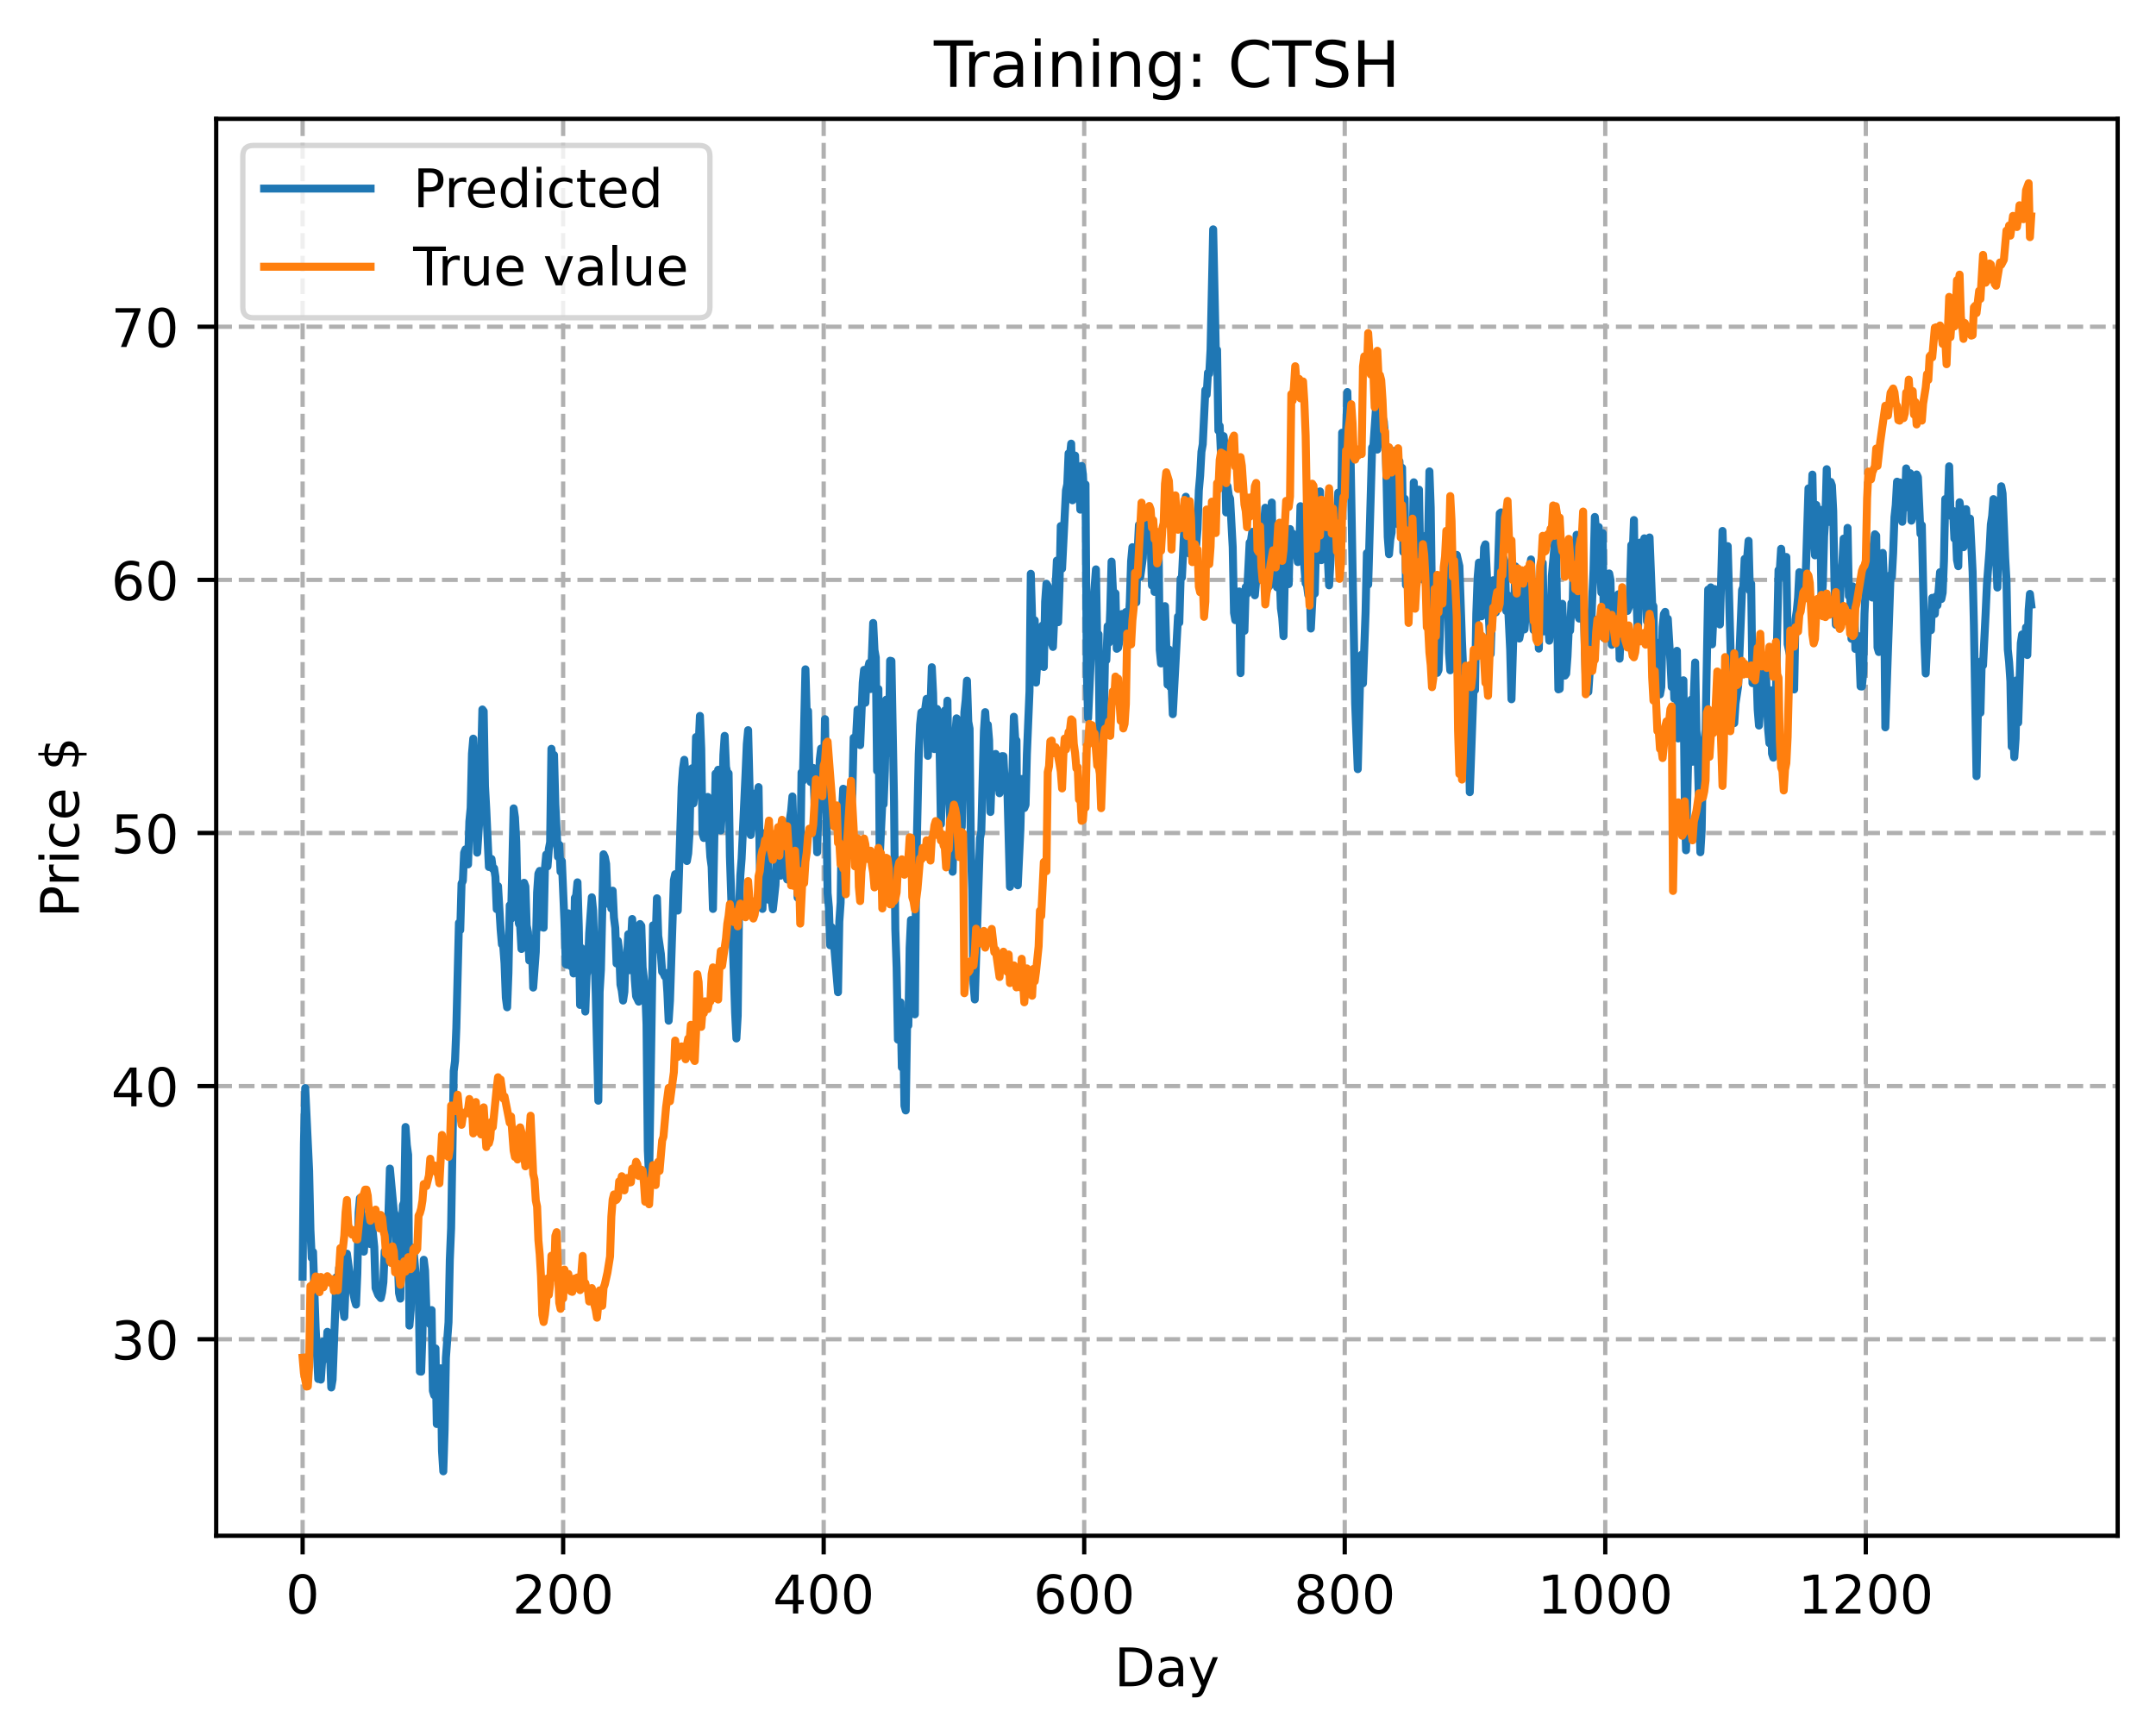 <?xml version="1.0" encoding="utf-8" standalone="no"?>
<!DOCTYPE svg PUBLIC "-//W3C//DTD SVG 1.1//EN"
  "http://www.w3.org/Graphics/SVG/1.1/DTD/svg11.dtd">
<!-- Created with matplotlib (https://matplotlib.org/) -->
<svg height="325.986pt" version="1.1" viewBox="0 0 404.923 325.986" width="404.923pt" xmlns="http://www.w3.org/2000/svg" xmlns:xlink="http://www.w3.org/1999/xlink">
 <defs>
  <style type="text/css">
*{stroke-linecap:butt;stroke-linejoin:round;}
  </style>
 </defs>
 <g id="figure_1">
  <g id="patch_1">
   <path d="M 0 325.986 
L 404.923 325.986 
L 404.923 0 
L 0 0 
z
" style="fill:#ffffff;"/>
  </g>
  <g id="axes_1">
   <g id="patch_2">
    <path d="M 40.603 288.43 
L 397.723 288.43 
L 397.723 22.318 
L 40.603 22.318 
z
" style="fill:#ffffff;"/>
   </g>
   <g id="matplotlib.axis_1">
    <g id="xtick_1">
     <g id="line2d_1">
      <path clip-path="url(#p928cb3392b)" d="M 56.836 288.43 
L 56.836 22.318 
" style="fill:none;stroke:#b0b0b0;stroke-dasharray:2.96,1.28;stroke-dashoffset:0;stroke-width:0.8;"/>
     </g>
     <g id="line2d_2">
      <defs>
       <path d="M 0 0 
L 0 3.5 
" id="mf3c5a8d131" style="stroke:#000000;stroke-width:0.8;"/>
      </defs>
      <g>
       <use style="stroke:#000000;stroke-width:0.8;" x="56.836" xlink:href="#mf3c5a8d131" y="288.43"/>
      </g>
     </g>
     <g id="text_1">
      <!-- 0 -->
      <defs>
       <path d="M 31.781 66.406 
Q 24.172 66.406 20.328 58.906 
Q 16.5 51.422 16.5 36.375 
Q 16.5 21.391 20.328 13.891 
Q 24.172 6.391 31.781 6.391 
Q 39.453 6.391 43.281 13.891 
Q 47.125 21.391 47.125 36.375 
Q 47.125 51.422 43.281 58.906 
Q 39.453 66.406 31.781 66.406 
z
M 31.781 74.219 
Q 44.047 74.219 50.516 64.516 
Q 56.984 54.828 56.984 36.375 
Q 56.984 17.969 50.516 8.266 
Q 44.047 -1.422 31.781 -1.422 
Q 19.531 -1.422 13.062 8.266 
Q 6.594 17.969 6.594 36.375 
Q 6.594 54.828 13.062 64.516 
Q 19.531 74.219 31.781 74.219 
z
" id="DejaVuSans-48"/>
      </defs>
      <g transform="translate(53.655 303.029)scale(0.1 -0.1)">
       <use xlink:href="#DejaVuSans-48"/>
      </g>
     </g>
    </g>
    <g id="xtick_2">
     <g id="line2d_3">
      <path clip-path="url(#p928cb3392b)" d="M 105.766 288.43 
L 105.766 22.318 
" style="fill:none;stroke:#b0b0b0;stroke-dasharray:2.96,1.28;stroke-dashoffset:0;stroke-width:0.8;"/>
     </g>
     <g id="line2d_4">
      <g>
       <use style="stroke:#000000;stroke-width:0.8;" x="105.766" xlink:href="#mf3c5a8d131" y="288.43"/>
      </g>
     </g>
     <g id="text_2">
      <!-- 200 -->
      <defs>
       <path d="M 19.188 8.297 
L 53.609 8.297 
L 53.609 0 
L 7.328 0 
L 7.328 8.297 
Q 12.938 14.109 22.625 23.891 
Q 32.328 33.688 34.812 36.531 
Q 39.547 41.844 41.422 45.531 
Q 43.312 49.219 43.312 52.781 
Q 43.312 58.594 39.234 62.25 
Q 35.156 65.922 28.609 65.922 
Q 23.969 65.922 18.812 64.312 
Q 13.672 62.703 7.812 59.422 
L 7.812 69.391 
Q 13.766 71.781 18.938 73 
Q 24.125 74.219 28.422 74.219 
Q 39.75 74.219 46.484 68.547 
Q 53.219 62.891 53.219 53.422 
Q 53.219 48.922 51.531 44.891 
Q 49.859 40.875 45.406 35.406 
Q 44.188 33.984 37.641 27.219 
Q 31.109 20.453 19.188 8.297 
z
" id="DejaVuSans-50"/>
      </defs>
      <g transform="translate(96.223 303.029)scale(0.1 -0.1)">
       <use xlink:href="#DejaVuSans-50"/>
       <use x="63.623" xlink:href="#DejaVuSans-48"/>
       <use x="127.246" xlink:href="#DejaVuSans-48"/>
      </g>
     </g>
    </g>
    <g id="xtick_3">
     <g id="line2d_5">
      <path clip-path="url(#p928cb3392b)" d="M 154.697 288.43 
L 154.697 22.318 
" style="fill:none;stroke:#b0b0b0;stroke-dasharray:2.96,1.28;stroke-dashoffset:0;stroke-width:0.8;"/>
     </g>
     <g id="line2d_6">
      <g>
       <use style="stroke:#000000;stroke-width:0.8;" x="154.697" xlink:href="#mf3c5a8d131" y="288.43"/>
      </g>
     </g>
     <g id="text_3">
      <!-- 400 -->
      <defs>
       <path d="M 37.797 64.312 
L 12.891 25.391 
L 37.797 25.391 
z
M 35.203 72.906 
L 47.609 72.906 
L 47.609 25.391 
L 58.016 25.391 
L 58.016 17.188 
L 47.609 17.188 
L 47.609 0 
L 37.797 0 
L 37.797 17.188 
L 4.891 17.188 
L 4.891 26.703 
z
" id="DejaVuSans-52"/>
      </defs>
      <g transform="translate(145.153 303.029)scale(0.1 -0.1)">
       <use xlink:href="#DejaVuSans-52"/>
       <use x="63.623" xlink:href="#DejaVuSans-48"/>
       <use x="127.246" xlink:href="#DejaVuSans-48"/>
      </g>
     </g>
    </g>
    <g id="xtick_4">
     <g id="line2d_7">
      <path clip-path="url(#p928cb3392b)" d="M 203.628 288.43 
L 203.628 22.318 
" style="fill:none;stroke:#b0b0b0;stroke-dasharray:2.96,1.28;stroke-dashoffset:0;stroke-width:0.8;"/>
     </g>
     <g id="line2d_8">
      <g>
       <use style="stroke:#000000;stroke-width:0.8;" x="203.628" xlink:href="#mf3c5a8d131" y="288.43"/>
      </g>
     </g>
     <g id="text_4">
      <!-- 600 -->
      <defs>
       <path d="M 33.016 40.375 
Q 26.375 40.375 22.484 35.828 
Q 18.609 31.297 18.609 23.391 
Q 18.609 15.531 22.484 10.953 
Q 26.375 6.391 33.016 6.391 
Q 39.656 6.391 43.531 10.953 
Q 47.406 15.531 47.406 23.391 
Q 47.406 31.297 43.531 35.828 
Q 39.656 40.375 33.016 40.375 
z
M 52.594 71.297 
L 52.594 62.312 
Q 48.875 64.062 45.094 64.984 
Q 41.312 65.922 37.594 65.922 
Q 27.828 65.922 22.672 59.328 
Q 17.531 52.734 16.797 39.406 
Q 19.672 43.656 24.016 45.922 
Q 28.375 48.188 33.594 48.188 
Q 44.578 48.188 50.953 41.516 
Q 57.328 34.859 57.328 23.391 
Q 57.328 12.156 50.688 5.359 
Q 44.047 -1.422 33.016 -1.422 
Q 20.359 -1.422 13.672 8.266 
Q 6.984 17.969 6.984 36.375 
Q 6.984 53.656 15.188 63.938 
Q 23.391 74.219 37.203 74.219 
Q 40.922 74.219 44.703 73.484 
Q 48.484 72.75 52.594 71.297 
z
" id="DejaVuSans-54"/>
      </defs>
      <g transform="translate(194.084 303.029)scale(0.1 -0.1)">
       <use xlink:href="#DejaVuSans-54"/>
       <use x="63.623" xlink:href="#DejaVuSans-48"/>
       <use x="127.246" xlink:href="#DejaVuSans-48"/>
      </g>
     </g>
    </g>
    <g id="xtick_5">
     <g id="line2d_9">
      <path clip-path="url(#p928cb3392b)" d="M 252.558 288.43 
L 252.558 22.318 
" style="fill:none;stroke:#b0b0b0;stroke-dasharray:2.96,1.28;stroke-dashoffset:0;stroke-width:0.8;"/>
     </g>
     <g id="line2d_10">
      <g>
       <use style="stroke:#000000;stroke-width:0.8;" x="252.558" xlink:href="#mf3c5a8d131" y="288.43"/>
      </g>
     </g>
     <g id="text_5">
      <!-- 800 -->
      <defs>
       <path d="M 31.781 34.625 
Q 24.75 34.625 20.719 30.859 
Q 16.703 27.094 16.703 20.516 
Q 16.703 13.922 20.719 10.156 
Q 24.75 6.391 31.781 6.391 
Q 38.812 6.391 42.859 10.172 
Q 46.922 13.969 46.922 20.516 
Q 46.922 27.094 42.891 30.859 
Q 38.875 34.625 31.781 34.625 
z
M 21.922 38.812 
Q 15.578 40.375 12.031 44.719 
Q 8.5 49.078 8.5 55.328 
Q 8.5 64.062 14.719 69.141 
Q 20.953 74.219 31.781 74.219 
Q 42.672 74.219 48.875 69.141 
Q 55.078 64.062 55.078 55.328 
Q 55.078 49.078 51.531 44.719 
Q 48 40.375 41.703 38.812 
Q 48.828 37.156 52.797 32.312 
Q 56.781 27.484 56.781 20.516 
Q 56.781 9.906 50.312 4.234 
Q 43.844 -1.422 31.781 -1.422 
Q 19.734 -1.422 13.25 4.234 
Q 6.781 9.906 6.781 20.516 
Q 6.781 27.484 10.781 32.312 
Q 14.797 37.156 21.922 38.812 
z
M 18.312 54.391 
Q 18.312 48.734 21.844 45.562 
Q 25.391 42.391 31.781 42.391 
Q 38.141 42.391 41.719 45.562 
Q 45.312 48.734 45.312 54.391 
Q 45.312 60.062 41.719 63.234 
Q 38.141 66.406 31.781 66.406 
Q 25.391 66.406 21.844 63.234 
Q 18.312 60.062 18.312 54.391 
z
" id="DejaVuSans-56"/>
      </defs>
      <g transform="translate(243.015 303.029)scale(0.1 -0.1)">
       <use xlink:href="#DejaVuSans-56"/>
       <use x="63.623" xlink:href="#DejaVuSans-48"/>
       <use x="127.246" xlink:href="#DejaVuSans-48"/>
      </g>
     </g>
    </g>
    <g id="xtick_6">
     <g id="line2d_11">
      <path clip-path="url(#p928cb3392b)" d="M 301.489 288.43 
L 301.489 22.318 
" style="fill:none;stroke:#b0b0b0;stroke-dasharray:2.96,1.28;stroke-dashoffset:0;stroke-width:0.8;"/>
     </g>
     <g id="line2d_12">
      <g>
       <use style="stroke:#000000;stroke-width:0.8;" x="301.489" xlink:href="#mf3c5a8d131" y="288.43"/>
      </g>
     </g>
     <g id="text_6">
      <!-- 1000 -->
      <defs>
       <path d="M 12.406 8.297 
L 28.516 8.297 
L 28.516 63.922 
L 10.984 60.406 
L 10.984 69.391 
L 28.422 72.906 
L 38.281 72.906 
L 38.281 8.297 
L 54.391 8.297 
L 54.391 0 
L 12.406 0 
z
" id="DejaVuSans-49"/>
      </defs>
      <g transform="translate(288.764 303.029)scale(0.1 -0.1)">
       <use xlink:href="#DejaVuSans-49"/>
       <use x="63.623" xlink:href="#DejaVuSans-48"/>
       <use x="127.246" xlink:href="#DejaVuSans-48"/>
       <use x="190.869" xlink:href="#DejaVuSans-48"/>
      </g>
     </g>
    </g>
    <g id="xtick_7">
     <g id="line2d_13">
      <path clip-path="url(#p928cb3392b)" d="M 350.419 288.43 
L 350.419 22.318 
" style="fill:none;stroke:#b0b0b0;stroke-dasharray:2.96,1.28;stroke-dashoffset:0;stroke-width:0.8;"/>
     </g>
     <g id="line2d_14">
      <g>
       <use style="stroke:#000000;stroke-width:0.8;" x="350.419" xlink:href="#mf3c5a8d131" y="288.43"/>
      </g>
     </g>
     <g id="text_7">
      <!-- 1200 -->
      <g transform="translate(337.694 303.029)scale(0.1 -0.1)">
       <use xlink:href="#DejaVuSans-49"/>
       <use x="63.623" xlink:href="#DejaVuSans-50"/>
       <use x="127.246" xlink:href="#DejaVuSans-48"/>
       <use x="190.869" xlink:href="#DejaVuSans-48"/>
      </g>
     </g>
    </g>
    <g id="text_8">
     <!-- Day -->
     <defs>
      <path d="M 19.672 64.797 
L 19.672 8.109 
L 31.594 8.109 
Q 46.688 8.109 53.688 14.938 
Q 60.688 21.781 60.688 36.531 
Q 60.688 51.172 53.688 57.984 
Q 46.688 64.797 31.594 64.797 
z
M 9.812 72.906 
L 30.078 72.906 
Q 51.266 72.906 61.172 64.094 
Q 71.094 55.281 71.094 36.531 
Q 71.094 17.672 61.125 8.828 
Q 51.172 0 30.078 0 
L 9.812 0 
z
" id="DejaVuSans-68"/>
      <path d="M 34.281 27.484 
Q 23.391 27.484 19.188 25 
Q 14.984 22.516 14.984 16.5 
Q 14.984 11.719 18.141 8.906 
Q 21.297 6.109 26.703 6.109 
Q 34.188 6.109 38.703 11.406 
Q 43.219 16.703 43.219 25.484 
L 43.219 27.484 
z
M 52.203 31.203 
L 52.203 0 
L 43.219 0 
L 43.219 8.297 
Q 40.141 3.328 35.547 0.953 
Q 30.953 -1.422 24.312 -1.422 
Q 15.922 -1.422 10.953 3.297 
Q 6 8.016 6 15.922 
Q 6 25.141 12.172 29.828 
Q 18.359 34.516 30.609 34.516 
L 43.219 34.516 
L 43.219 35.406 
Q 43.219 41.609 39.141 45 
Q 35.062 48.391 27.688 48.391 
Q 23 48.391 18.547 47.266 
Q 14.109 46.141 10.016 43.891 
L 10.016 52.203 
Q 14.938 54.109 19.578 55.047 
Q 24.219 56 28.609 56 
Q 40.484 56 46.344 49.844 
Q 52.203 43.703 52.203 31.203 
z
" id="DejaVuSans-97"/>
      <path d="M 32.172 -5.078 
Q 28.375 -14.844 24.75 -17.812 
Q 21.141 -20.797 15.094 -20.797 
L 7.906 -20.797 
L 7.906 -13.281 
L 13.188 -13.281 
Q 16.891 -13.281 18.938 -11.516 
Q 21 -9.766 23.484 -3.219 
L 25.094 0.875 
L 2.984 54.688 
L 12.5 54.688 
L 29.594 11.922 
L 46.688 54.688 
L 56.203 54.688 
z
" id="DejaVuSans-121"/>
     </defs>
     <g transform="translate(209.29 316.707)scale(0.1 -0.1)">
      <use xlink:href="#DejaVuSans-68"/>
      <use x="77.002" xlink:href="#DejaVuSans-97"/>
      <use x="138.281" xlink:href="#DejaVuSans-121"/>
     </g>
    </g>
   </g>
   <g id="matplotlib.axis_2">
    <g id="ytick_1">
     <g id="line2d_15">
      <path clip-path="url(#p928cb3392b)" d="M 40.603 251.523 
L 397.723 251.523 
" style="fill:none;stroke:#b0b0b0;stroke-dasharray:2.96,1.28;stroke-dashoffset:0;stroke-width:0.8;"/>
     </g>
     <g id="line2d_16">
      <defs>
       <path d="M 0 0 
L -3.5 0 
" id="m9746831fc9" style="stroke:#000000;stroke-width:0.8;"/>
      </defs>
      <g>
       <use style="stroke:#000000;stroke-width:0.8;" x="40.603" xlink:href="#m9746831fc9" y="251.523"/>
      </g>
     </g>
     <g id="text_9">
      <!-- 30 -->
      <defs>
       <path d="M 40.578 39.312 
Q 47.656 37.797 51.625 33 
Q 55.609 28.219 55.609 21.188 
Q 55.609 10.406 48.188 4.484 
Q 40.766 -1.422 27.094 -1.422 
Q 22.516 -1.422 17.656 -0.516 
Q 12.797 0.391 7.625 2.203 
L 7.625 11.719 
Q 11.719 9.328 16.594 8.109 
Q 21.484 6.891 26.812 6.891 
Q 36.078 6.891 40.938 10.547 
Q 45.797 14.203 45.797 21.188 
Q 45.797 27.641 41.281 31.266 
Q 36.766 34.906 28.719 34.906 
L 20.219 34.906 
L 20.219 43.016 
L 29.109 43.016 
Q 36.375 43.016 40.234 45.922 
Q 44.094 48.828 44.094 54.297 
Q 44.094 59.906 40.109 62.906 
Q 36.141 65.922 28.719 65.922 
Q 24.656 65.922 20.016 65.031 
Q 15.375 64.156 9.812 62.312 
L 9.812 71.094 
Q 15.438 72.656 20.344 73.438 
Q 25.25 74.219 29.594 74.219 
Q 40.828 74.219 47.359 69.109 
Q 53.906 64.016 53.906 55.328 
Q 53.906 49.266 50.438 45.094 
Q 46.969 40.922 40.578 39.312 
z
" id="DejaVuSans-51"/>
      </defs>
      <g transform="translate(20.878 255.322)scale(0.1 -0.1)">
       <use xlink:href="#DejaVuSans-51"/>
       <use x="63.623" xlink:href="#DejaVuSans-48"/>
      </g>
     </g>
    </g>
    <g id="ytick_2">
     <g id="line2d_17">
      <path clip-path="url(#p928cb3392b)" d="M 40.603 203.984 
L 397.723 203.984 
" style="fill:none;stroke:#b0b0b0;stroke-dasharray:2.96,1.28;stroke-dashoffset:0;stroke-width:0.8;"/>
     </g>
     <g id="line2d_18">
      <g>
       <use style="stroke:#000000;stroke-width:0.8;" x="40.603" xlink:href="#m9746831fc9" y="203.984"/>
      </g>
     </g>
     <g id="text_10">
      <!-- 40 -->
      <g transform="translate(20.878 207.783)scale(0.1 -0.1)">
       <use xlink:href="#DejaVuSans-52"/>
       <use x="63.623" xlink:href="#DejaVuSans-48"/>
      </g>
     </g>
    </g>
    <g id="ytick_3">
     <g id="line2d_19">
      <path clip-path="url(#p928cb3392b)" d="M 40.603 156.446 
L 397.723 156.446 
" style="fill:none;stroke:#b0b0b0;stroke-dasharray:2.96,1.28;stroke-dashoffset:0;stroke-width:0.8;"/>
     </g>
     <g id="line2d_20">
      <g>
       <use style="stroke:#000000;stroke-width:0.8;" x="40.603" xlink:href="#m9746831fc9" y="156.446"/>
      </g>
     </g>
     <g id="text_11">
      <!-- 50 -->
      <defs>
       <path d="M 10.797 72.906 
L 49.516 72.906 
L 49.516 64.594 
L 19.828 64.594 
L 19.828 46.734 
Q 21.969 47.469 24.109 47.828 
Q 26.266 48.188 28.422 48.188 
Q 40.625 48.188 47.75 41.5 
Q 54.891 34.812 54.891 23.391 
Q 54.891 11.625 47.562 5.094 
Q 40.234 -1.422 26.906 -1.422 
Q 22.312 -1.422 17.547 -0.641 
Q 12.797 0.141 7.719 1.703 
L 7.719 11.625 
Q 12.109 9.234 16.797 8.062 
Q 21.484 6.891 26.703 6.891 
Q 35.156 6.891 40.078 11.328 
Q 45.016 15.766 45.016 23.391 
Q 45.016 31 40.078 35.438 
Q 35.156 39.891 26.703 39.891 
Q 22.75 39.891 18.812 39.016 
Q 14.891 38.141 10.797 36.281 
z
" id="DejaVuSans-53"/>
      </defs>
      <g transform="translate(20.878 160.245)scale(0.1 -0.1)">
       <use xlink:href="#DejaVuSans-53"/>
       <use x="63.623" xlink:href="#DejaVuSans-48"/>
      </g>
     </g>
    </g>
    <g id="ytick_4">
     <g id="line2d_21">
      <path clip-path="url(#p928cb3392b)" d="M 40.603 108.907 
L 397.723 108.907 
" style="fill:none;stroke:#b0b0b0;stroke-dasharray:2.96,1.28;stroke-dashoffset:0;stroke-width:0.8;"/>
     </g>
     <g id="line2d_22">
      <g>
       <use style="stroke:#000000;stroke-width:0.8;" x="40.603" xlink:href="#m9746831fc9" y="108.907"/>
      </g>
     </g>
     <g id="text_12">
      <!-- 60 -->
      <g transform="translate(20.878 112.706)scale(0.1 -0.1)">
       <use xlink:href="#DejaVuSans-54"/>
       <use x="63.623" xlink:href="#DejaVuSans-48"/>
      </g>
     </g>
    </g>
    <g id="ytick_5">
     <g id="line2d_23">
      <path clip-path="url(#p928cb3392b)" d="M 40.603 61.368 
L 397.723 61.368 
" style="fill:none;stroke:#b0b0b0;stroke-dasharray:2.96,1.28;stroke-dashoffset:0;stroke-width:0.8;"/>
     </g>
     <g id="line2d_24">
      <g>
       <use style="stroke:#000000;stroke-width:0.8;" x="40.603" xlink:href="#m9746831fc9" y="61.368"/>
      </g>
     </g>
     <g id="text_13">
      <!-- 70 -->
      <defs>
       <path d="M 8.203 72.906 
L 55.078 72.906 
L 55.078 68.703 
L 28.609 0 
L 18.312 0 
L 43.219 64.594 
L 8.203 64.594 
z
" id="DejaVuSans-55"/>
      </defs>
      <g transform="translate(20.878 65.168)scale(0.1 -0.1)">
       <use xlink:href="#DejaVuSans-55"/>
       <use x="63.623" xlink:href="#DejaVuSans-48"/>
      </g>
     </g>
    </g>
    <g id="text_14">
     <!-- Price $ -->
     <defs>
      <path d="M 19.672 64.797 
L 19.672 37.406 
L 32.078 37.406 
Q 38.969 37.406 42.719 40.969 
Q 46.484 44.531 46.484 51.125 
Q 46.484 57.672 42.719 61.234 
Q 38.969 64.797 32.078 64.797 
z
M 9.812 72.906 
L 32.078 72.906 
Q 44.344 72.906 50.609 67.359 
Q 56.891 61.812 56.891 51.125 
Q 56.891 40.328 50.609 34.812 
Q 44.344 29.297 32.078 29.297 
L 19.672 29.297 
L 19.672 0 
L 9.812 0 
z
" id="DejaVuSans-80"/>
      <path d="M 41.109 46.297 
Q 39.594 47.172 37.812 47.578 
Q 36.031 48 33.891 48 
Q 26.266 48 22.188 43.047 
Q 18.109 38.094 18.109 28.812 
L 18.109 0 
L 9.078 0 
L 9.078 54.688 
L 18.109 54.688 
L 18.109 46.188 
Q 20.953 51.172 25.484 53.578 
Q 30.031 56 36.531 56 
Q 37.453 56 38.578 55.875 
Q 39.703 55.766 41.062 55.516 
z
" id="DejaVuSans-114"/>
      <path d="M 9.422 54.688 
L 18.406 54.688 
L 18.406 0 
L 9.422 0 
z
M 9.422 75.984 
L 18.406 75.984 
L 18.406 64.594 
L 9.422 64.594 
z
" id="DejaVuSans-105"/>
      <path d="M 48.781 52.594 
L 48.781 44.188 
Q 44.969 46.297 41.141 47.344 
Q 37.312 48.391 33.406 48.391 
Q 24.656 48.391 19.812 42.844 
Q 14.984 37.312 14.984 27.297 
Q 14.984 17.281 19.812 11.734 
Q 24.656 6.203 33.406 6.203 
Q 37.312 6.203 41.141 7.25 
Q 44.969 8.297 48.781 10.406 
L 48.781 2.094 
Q 45.016 0.344 40.984 -0.531 
Q 36.969 -1.422 32.422 -1.422 
Q 20.062 -1.422 12.781 6.344 
Q 5.516 14.109 5.516 27.297 
Q 5.516 40.672 12.859 48.328 
Q 20.219 56 33.016 56 
Q 37.156 56 41.109 55.141 
Q 45.062 54.297 48.781 52.594 
z
" id="DejaVuSans-99"/>
      <path d="M 56.203 29.594 
L 56.203 25.203 
L 14.891 25.203 
Q 15.484 15.922 20.484 11.062 
Q 25.484 6.203 34.422 6.203 
Q 39.594 6.203 44.453 7.469 
Q 49.312 8.734 54.109 11.281 
L 54.109 2.781 
Q 49.266 0.734 44.188 -0.344 
Q 39.109 -1.422 33.891 -1.422 
Q 20.797 -1.422 13.156 6.188 
Q 5.516 13.812 5.516 26.812 
Q 5.516 40.234 12.766 48.109 
Q 20.016 56 32.328 56 
Q 43.359 56 49.781 48.891 
Q 56.203 41.797 56.203 29.594 
z
M 47.219 32.234 
Q 47.125 39.594 43.094 43.984 
Q 39.062 48.391 32.422 48.391 
Q 24.906 48.391 20.391 44.141 
Q 15.875 39.891 15.188 32.172 
z
" id="DejaVuSans-101"/>
      <path id="DejaVuSans-32"/>
      <path d="M 33.797 -14.703 
L 28.906 -14.703 
L 28.859 0 
Q 23.734 0.094 18.609 1.188 
Q 13.484 2.297 8.297 4.5 
L 8.297 13.281 
Q 13.281 10.156 18.375 8.562 
Q 23.484 6.984 28.906 6.938 
L 28.906 29.203 
Q 18.109 30.953 13.203 35.156 
Q 8.297 39.359 8.297 46.688 
Q 8.297 54.641 13.625 59.219 
Q 18.953 63.812 28.906 64.5 
L 28.906 75.984 
L 33.797 75.984 
L 33.797 64.656 
Q 38.328 64.453 42.578 63.688 
Q 46.828 62.938 50.875 61.625 
L 50.875 53.078 
Q 46.828 55.125 42.547 56.25 
Q 38.281 57.375 33.797 57.562 
L 33.797 36.719 
Q 44.875 35.016 50.094 30.609 
Q 55.328 26.219 55.328 18.609 
Q 55.328 10.359 49.781 5.594 
Q 44.234 0.828 33.797 0.094 
z
M 28.906 37.594 
L 28.906 57.625 
Q 23.25 56.984 20.266 54.391 
Q 17.281 51.812 17.281 47.516 
Q 17.281 43.312 20.031 40.969 
Q 22.797 38.625 28.906 37.594 
z
M 33.797 28.219 
L 33.797 7.078 
Q 39.984 7.906 43.141 10.594 
Q 46.297 13.281 46.297 17.672 
Q 46.297 21.969 43.281 24.5 
Q 40.281 27.047 33.797 28.219 
z
" id="DejaVuSans-36"/>
     </defs>
     <g transform="translate(14.798 172.342)rotate(-90)scale(0.1 -0.1)">
      <use xlink:href="#DejaVuSans-80"/>
      <use x="58.553" xlink:href="#DejaVuSans-114"/>
      <use x="99.666" xlink:href="#DejaVuSans-105"/>
      <use x="127.449" xlink:href="#DejaVuSans-99"/>
      <use x="182.43" xlink:href="#DejaVuSans-101"/>
      <use x="243.953" xlink:href="#DejaVuSans-32"/>
      <use x="275.74" xlink:href="#DejaVuSans-36"/>
     </g>
    </g>
   </g>
   <g id="line2d_25">
    <path clip-path="url(#p928cb3392b)" d="M 56.836 239.774 
L 57.081 214.834 
L 57.325 204.356 
L 58.059 219.897 
L 58.304 230.996 
L 58.548 236.253 
L 58.793 235.134 
L 59.282 249.483 
L 59.772 258.996 
L 60.016 255.91 
L 60.261 259.11 
L 60.75 251.91 
L 61.24 255.226 
L 61.484 250.131 
L 61.974 253.935 
L 62.218 260.586 
L 62.463 259.115 
L 63.197 239.856 
L 63.441 242.407 
L 63.686 238.112 
L 63.931 242.055 
L 64.665 247.343 
L 65.154 235.45 
L 65.888 240.873 
L 66.133 241.727 
L 66.622 244.184 
L 66.867 245.024 
L 67.111 239.212 
L 67.356 227.783 
L 67.601 225.024 
L 68.335 235.074 
L 68.824 228.463 
L 69.069 231.666 
L 69.558 233.652 
L 69.802 229.291 
L 70.292 234.211 
L 70.536 241.918 
L 71.026 243.18 
L 71.515 243.797 
L 71.76 242.703 
L 72.004 240.796 
L 72.249 234.999 
L 72.738 234.847 
L 73.228 219.481 
L 73.962 227.505 
L 74.206 228.201 
L 74.451 236.199 
L 74.696 236.473 
L 74.94 242.84 
L 75.185 243.901 
L 75.429 232.47 
L 75.674 226.373 
L 75.919 225.747 
L 76.163 211.666 
L 76.408 215.078 
L 76.653 216.896 
L 76.897 248.958 
L 77.142 246.028 
L 77.387 236.384 
L 77.631 234.347 
L 78.121 239.905 
L 78.365 241.674 
L 78.61 240.069 
L 78.855 257.585 
L 79.099 257.619 
L 79.344 250.39 
L 79.589 236.602 
L 79.833 238.657 
L 80.078 246.007 
L 80.567 247.427 
L 80.812 248.763 
L 81.056 246.05 
L 81.301 261.223 
L 81.546 262.039 
L 81.79 253.248 
L 82.035 267.453 
L 82.28 260.479 
L 82.524 257.411 
L 82.769 256.984 
L 83.014 272.518 
L 83.258 276.334 
L 83.503 268.519 
L 83.748 255.011 
L 84.237 248.339 
L 84.482 236.548 
L 84.726 230.643 
L 85.216 201.166 
L 85.46 199.278 
L 85.705 193.086 
L 86.194 173.328 
L 86.439 174.696 
L 86.684 165.944 
L 86.928 165.447 
L 87.173 160.146 
L 87.417 159.522 
L 87.662 160.63 
L 87.907 162.344 
L 88.151 154.281 
L 88.396 151.739 
L 88.641 141.566 
L 88.885 138.728 
L 89.619 160.144 
L 90.109 152.697 
L 90.598 133.253 
L 90.843 133.579 
L 91.087 147.647 
L 91.332 152.112 
L 91.821 162.831 
L 92.066 162.396 
L 92.311 161.321 
L 92.555 163.206 
L 92.8 163.069 
L 93.044 164.691 
L 93.289 170.758 
L 93.534 166.425 
L 94.023 174.53 
L 94.268 177.363 
L 94.512 177.644 
L 94.757 180.92 
L 95.002 187.383 
L 95.246 189.182 
L 95.491 182.689 
L 95.736 170.028 
L 95.98 172.588 
L 96.47 151.828 
L 96.714 153.505 
L 96.959 158.075 
L 97.204 169.588 
L 97.448 173.471 
L 97.693 173.949 
L 97.938 178.232 
L 98.182 167.685 
L 98.427 165.799 
L 98.672 166.478 
L 98.916 173.818 
L 99.161 175.079 
L 99.405 180.397 
L 99.65 176.239 
L 99.895 177.536 
L 100.139 185.478 
L 100.629 178.763 
L 100.873 167.628 
L 101.118 164.072 
L 101.363 163.574 
L 101.607 174.114 
L 101.852 166.237 
L 102.097 174.235 
L 102.341 163.123 
L 102.586 160.496 
L 102.831 162.729 
L 103.075 159.458 
L 103.32 158.183 
L 103.565 140.636 
L 103.809 142.971 
L 104.054 141.798 
L 104.299 151.078 
L 104.788 160.913 
L 105.032 158.642 
L 105.277 163.714 
L 105.522 161.72 
L 106.011 173.099 
L 106.256 181.074 
L 106.5 181.216 
L 106.745 171.542 
L 106.99 179.294 
L 107.234 181.493 
L 107.479 179.781 
L 107.724 182.829 
L 107.968 168.643 
L 108.213 168.204 
L 108.458 165.714 
L 108.702 174.126 
L 108.947 188.744 
L 109.192 178.053 
L 109.436 184.368 
L 109.681 183.752 
L 109.926 189.987 
L 110.17 183.146 
L 110.415 181.977 
L 110.66 175.263 
L 111.149 168.523 
L 111.393 170.997 
L 111.883 186.453 
L 112.372 206.728 
L 112.617 186.277 
L 112.861 182.132 
L 113.351 160.447 
L 113.595 160.984 
L 113.84 162.256 
L 114.085 168.376 
L 114.329 169.813 
L 114.574 167.373 
L 114.819 170.639 
L 115.063 167.282 
L 115.308 172.336 
L 115.553 174.274 
L 115.797 180.964 
L 116.042 176.692 
L 116.287 178.519 
L 116.531 184.923 
L 116.776 186.009 
L 117.02 187.919 
L 117.265 186.284 
L 117.51 179.362 
L 117.754 179.992 
L 117.999 175.458 
L 118.244 182.218 
L 118.733 172.6 
L 119.222 184.044 
L 119.467 187.105 
L 119.956 188.123 
L 120.201 173.546 
L 120.446 173.874 
L 120.69 181.701 
L 121.18 185.855 
L 121.424 192.368 
L 121.669 216.023 
L 121.914 221.27 
L 122.403 189.933 
L 122.648 173.789 
L 122.892 175.628 
L 123.137 176.503 
L 123.381 168.711 
L 123.626 175.773 
L 124.115 179.138 
L 124.36 182.519 
L 124.605 182.8 
L 124.849 183.373 
L 125.094 182.745 
L 125.339 186.375 
L 125.583 191.698 
L 125.828 187.979 
L 126.562 165.322 
L 126.807 164.184 
L 127.051 165.47 
L 127.296 171.016 
L 128.03 147.787 
L 128.275 144.361 
L 128.519 142.702 
L 128.764 145.603 
L 129.008 161.713 
L 129.253 160.285 
L 129.498 156.519 
L 129.742 146.144 
L 129.987 144.289 
L 130.232 150.895 
L 130.476 148.692 
L 130.721 138.426 
L 130.966 145.692 
L 131.455 134.46 
L 131.7 140.639 
L 131.944 156.581 
L 132.189 157.385 
L 132.434 151.852 
L 132.678 152.719 
L 132.923 149.678 
L 133.168 157.063 
L 133.412 160.97 
L 133.657 162.782 
L 133.902 170.711 
L 134.391 145.291 
L 134.636 150.954 
L 134.88 144.572 
L 135.125 146.53 
L 135.369 155.971 
L 135.614 151.801 
L 135.859 141.809 
L 136.103 138.205 
L 136.348 143.998 
L 136.593 145.191 
L 136.837 145.246 
L 137.082 160.82 
L 138.061 190.222 
L 138.305 195.039 
L 138.55 190.764 
L 138.795 171.306 
L 139.039 164.459 
L 139.284 161.29 
L 140.018 145.443 
L 140.263 139.737 
L 140.507 137.134 
L 140.996 156.83 
L 141.73 149.051 
L 141.975 149.979 
L 142.22 149.811 
L 142.464 147.832 
L 142.709 162.75 
L 142.954 168.883 
L 143.198 170.705 
L 143.688 156.805 
L 143.932 156.294 
L 144.177 160.621 
L 144.422 169.01 
L 144.666 167.18 
L 145.156 170.778 
L 145.645 166.237 
L 145.89 160.35 
L 146.134 157.188 
L 146.379 157.212 
L 146.624 164.466 
L 146.868 154.27 
L 147.113 163.515 
L 147.357 163.314 
L 147.602 164.033 
L 147.847 165.18 
L 148.336 153.936 
L 148.581 152.34 
L 148.825 149.587 
L 149.07 157.873 
L 149.559 161.615 
L 149.804 168.585 
L 150.049 161.149 
L 150.293 163.054 
L 150.538 145.088 
L 150.783 146.675 
L 151.272 125.706 
L 151.517 134.383 
L 151.761 133.521 
L 152.006 144.391 
L 152.251 146.88 
L 152.495 144.622 
L 152.74 144.233 
L 152.984 150.864 
L 153.229 152.134 
L 153.474 160.071 
L 153.963 142.679 
L 154.208 140.583 
L 154.697 150.216 
L 154.942 135.063 
L 155.431 167.749 
L 155.676 170.451 
L 155.92 177.545 
L 156.165 174.123 
L 156.41 177.68 
L 156.654 177.509 
L 157.388 186.353 
L 157.633 173.08 
L 157.878 169.519 
L 158.122 152.723 
L 158.367 148.138 
L 158.612 148.26 
L 158.856 155.687 
L 159.101 150.421 
L 159.345 153.02 
L 159.59 150.009 
L 159.835 152.157 
L 160.079 149.039 
L 160.324 138.569 
L 160.569 139.287 
L 160.813 137.927 
L 161.058 133.281 
L 161.303 135.801 
L 161.547 139.942 
L 162.037 128.192 
L 162.281 125.814 
L 162.526 131.988 
L 162.771 126.59 
L 163.26 124.494 
L 163.505 129.411 
L 163.994 117.003 
L 164.239 122.085 
L 164.483 123.488 
L 164.728 144.772 
L 164.972 129.397 
L 165.217 161.119 
L 165.706 150.864 
L 165.951 151.06 
L 166.196 144.658 
L 166.44 131.407 
L 166.685 134.468 
L 166.93 141.423 
L 167.174 124.094 
L 167.419 124.151 
L 167.908 150.473 
L 168.153 174.538 
L 168.398 181.724 
L 168.642 195.257 
L 169.132 188.246 
L 169.376 200.463 
L 169.621 192.951 
L 169.866 207.679 
L 170.11 208.557 
L 170.355 192.931 
L 170.6 192.607 
L 170.844 178.01 
L 171.089 172.782 
L 171.333 183.037 
L 171.578 174.85 
L 171.823 190.505 
L 172.067 163.544 
L 172.557 141.569 
L 172.801 136.123 
L 173.046 133.792 
L 173.291 133.656 
L 173.535 136.67 
L 173.78 133.048 
L 174.025 131.256 
L 174.269 141.96 
L 174.514 134.618 
L 174.759 132.956 
L 175.003 125.316 
L 175.248 130.251 
L 175.493 140.688 
L 175.737 133.84 
L 175.982 133.148 
L 176.227 134.727 
L 176.471 140.861 
L 176.716 154.786 
L 177.45 133.435 
L 177.694 138.495 
L 177.939 131.595 
L 178.184 147.159 
L 178.673 158.606 
L 178.918 163.726 
L 179.162 153.486 
L 179.407 138.242 
L 179.652 134.909 
L 180.141 147.928 
L 180.63 155.324 
L 181.12 133.763 
L 181.364 131.508 
L 181.609 127.833 
L 181.854 135.535 
L 182.098 136.864 
L 182.343 159.31 
L 182.588 167.008 
L 182.832 184.694 
L 183.077 187.713 
L 184.055 157.444 
L 184.3 156.117 
L 184.789 137.303 
L 185.034 133.747 
L 185.279 137.473 
L 185.523 136.118 
L 185.768 139.046 
L 186.013 152.502 
L 186.257 145.727 
L 186.502 146.901 
L 186.747 145.409 
L 186.991 141.601 
L 187.236 147.925 
L 187.481 146.138 
L 187.725 148.983 
L 188.215 142.008 
L 188.459 142.025 
L 188.704 147.3 
L 188.948 146.432 
L 189.193 148.028 
L 189.682 166.552 
L 189.927 148.934 
L 190.172 144.069 
L 190.416 134.618 
L 190.661 138.688 
L 190.906 139.081 
L 191.15 166.272 
L 191.64 155.806 
L 191.884 146.302 
L 192.129 146.752 
L 192.374 151.763 
L 192.618 151.163 
L 192.863 141.614 
L 193.352 129.828 
L 193.597 107.764 
L 193.842 115.999 
L 194.086 118.826 
L 194.331 116.498 
L 194.575 128.202 
L 194.82 124.097 
L 195.065 124.066 
L 195.309 125.155 
L 195.799 117.471 
L 196.043 125.264 
L 196.288 113.017 
L 196.533 109.633 
L 196.777 110.047 
L 197.022 112.099 
L 197.511 120.695 
L 197.756 121.502 
L 198.49 105.283 
L 198.735 116.856 
L 198.979 110.2 
L 199.224 98.796 
L 199.469 106.81 
L 200.203 92.092 
L 200.447 90.962 
L 200.692 85.148 
L 200.936 85.796 
L 201.181 83.323 
L 201.426 93.96 
L 201.67 87.905 
L 201.915 85.559 
L 202.16 92.388 
L 202.404 89.589 
L 202.649 89.946 
L 202.894 95.718 
L 203.138 87.507 
L 203.383 89.054 
L 203.628 93.917 
L 203.872 90.98 
L 204.117 126.463 
L 204.362 134.866 
L 205.34 113.403 
L 205.83 106.935 
L 206.074 120.796 
L 206.319 119.123 
L 206.563 142.27 
L 206.808 137.687 
L 207.053 142.929 
L 207.297 135.444 
L 207.542 123.045 
L 207.787 123.998 
L 208.031 117.592 
L 208.276 120.703 
L 208.521 114.561 
L 208.765 105.473 
L 209.01 110.678 
L 209.255 111.528 
L 209.499 111.438 
L 209.744 121.852 
L 209.989 121.675 
L 210.478 119.263 
L 210.723 115.316 
L 210.967 116.592 
L 211.212 116.976 
L 211.457 114.943 
L 211.701 118.647 
L 211.946 117.305 
L 212.191 113.003 
L 212.435 105.396 
L 212.68 102.766 
L 212.924 108.453 
L 213.414 113.145 
L 213.658 103.641 
L 213.903 98.585 
L 214.148 108.38 
L 214.637 104.78 
L 214.882 98.669 
L 215.126 101.031 
L 215.371 98.976 
L 215.616 101.205 
L 215.86 96.286 
L 216.105 101.706 
L 216.35 109.957 
L 216.594 106.624 
L 216.839 111.166 
L 217.084 105.531 
L 217.328 105.595 
L 217.573 100.339 
L 217.818 122.065 
L 218.062 124.607 
L 218.307 124.243 
L 218.796 113.841 
L 219.285 128.593 
L 219.53 121.97 
L 219.775 129.027 
L 220.019 128.197 
L 220.264 134.131 
L 221.243 115.792 
L 221.487 116.945 
L 221.732 108.662 
L 221.977 108.472 
L 222.711 93.296 
L 222.955 101.52 
L 223.2 100.25 
L 223.445 103.996 
L 223.689 102.513 
L 223.934 101.942 
L 224.423 97.647 
L 224.668 102.318 
L 224.912 99.396 
L 225.157 92.127 
L 225.402 89.328 
L 225.646 84.857 
L 225.891 83.443 
L 226.38 73.265 
L 226.625 74.128 
L 226.87 70.009 
L 227.114 70.179 
L 227.359 65.628 
L 227.848 43.072 
L 228.338 65.619 
L 228.582 65.695 
L 228.827 80.872 
L 229.072 79.993 
L 229.316 85.262 
L 229.561 85.578 
L 229.806 81.909 
L 230.05 84.375 
L 230.295 96.249 
L 230.539 91.325 
L 230.784 93.088 
L 231.029 93.658 
L 231.518 102.751 
L 231.763 115.085 
L 232.007 116.475 
L 232.252 114.385 
L 232.497 114.121 
L 232.741 111.085 
L 232.986 126.425 
L 233.231 113.381 
L 233.475 114.301 
L 233.72 118.481 
L 233.965 110.256 
L 234.209 111.548 
L 234.699 101.896 
L 234.943 101.574 
L 235.188 99.887 
L 235.433 109.757 
L 235.677 111.804 
L 236.411 103.398 
L 236.9 107.849 
L 237.145 100.653 
L 237.39 98.845 
L 237.634 95.358 
L 238.368 110.111 
L 238.858 94.38 
L 239.102 108.759 
L 239.347 101.145 
L 239.592 104 
L 239.836 110.306 
L 240.081 101.276 
L 240.57 114.245 
L 240.815 115.995 
L 241.06 119.47 
L 241.304 108.244 
L 241.549 107.228 
L 241.794 104.834 
L 242.038 109.709 
L 242.283 99.364 
L 242.527 102.226 
L 242.772 100.2 
L 243.261 103.381 
L 243.506 103.662 
L 243.751 105.559 
L 243.995 104.76 
L 244.24 95.067 
L 244.485 95.309 
L 244.729 98.822 
L 244.974 106.46 
L 245.219 109.557 
L 245.463 109.91 
L 245.708 111.754 
L 245.953 108.477 
L 246.197 118.047 
L 246.687 108.332 
L 246.931 111.486 
L 247.421 92.714 
L 247.665 95.161 
L 247.91 92.289 
L 248.155 105.203 
L 248.399 104.907 
L 248.644 103.065 
L 248.888 94.438 
L 249.622 109.935 
L 250.356 96.978 
L 250.601 96.32 
L 250.846 100.427 
L 251.09 100.156 
L 251.335 92.516 
L 251.824 100.657 
L 252.069 81.264 
L 252.558 89.749 
L 253.048 73.631 
L 253.292 83.396 
L 253.537 79.081 
L 254.026 106.902 
L 254.515 132.119 
L 255.005 144.457 
L 255.494 125.514 
L 255.739 122.95 
L 255.983 128.35 
L 256.473 114.954 
L 256.717 103.88 
L 256.962 109.796 
L 257.696 84.071 
L 257.941 83.665 
L 258.43 76.67 
L 258.675 84.435 
L 258.919 81.036 
L 259.164 74.309 
L 259.409 75.037 
L 259.653 78.345 
L 259.898 79.12 
L 260.143 82.055 
L 260.387 88.909 
L 260.632 100.834 
L 260.876 104.087 
L 261.121 101.25 
L 261.366 100.007 
L 261.61 89.157 
L 261.855 84.695 
L 262.1 86.392 
L 262.344 94.43 
L 262.589 98.474 
L 262.834 86.632 
L 263.078 92.432 
L 263.323 87.859 
L 263.568 103.682 
L 263.812 93.655 
L 264.057 109.892 
L 264.302 105.19 
L 264.546 110.36 
L 265.036 100.341 
L 265.28 104.186 
L 265.525 90.583 
L 265.77 97.115 
L 266.014 99.393 
L 266.259 93.154 
L 266.503 91.966 
L 266.748 105.643 
L 266.993 102.925 
L 267.237 108.826 
L 267.482 105.131 
L 267.727 109.298 
L 267.971 100.471 
L 268.216 101.282 
L 268.461 88.531 
L 268.705 95.337 
L 268.95 113.592 
L 269.195 119.264 
L 269.439 116.807 
L 269.684 124.528 
L 269.929 126.376 
L 270.173 125.864 
L 270.663 112.74 
L 271.397 115.081 
L 271.886 104.471 
L 272.131 122.584 
L 272.375 125.889 
L 272.62 120.074 
L 272.864 120.561 
L 273.109 119.602 
L 273.354 119.444 
L 273.598 104.213 
L 274.088 106.324 
L 274.577 120.431 
L 274.822 126.182 
L 275.066 125.361 
L 275.311 129.356 
L 275.556 137.664 
L 275.8 132.725 
L 276.045 148.783 
L 276.779 128.53 
L 277.024 129.614 
L 277.268 115.306 
L 277.513 108.557 
L 277.758 105.657 
L 278.247 115.755 
L 278.736 102.839 
L 278.981 102.235 
L 279.715 117.672 
L 279.959 122.85 
L 280.449 108.979 
L 280.693 113.338 
L 280.938 115.015 
L 281.183 111.602 
L 281.672 96.425 
L 281.917 96.23 
L 282.161 104.965 
L 282.406 104.849 
L 282.651 105.673 
L 282.895 114.752 
L 283.14 111.768 
L 283.629 122.017 
L 283.874 131.329 
L 284.608 106.379 
L 284.852 109.187 
L 285.097 110.425 
L 285.342 119.925 
L 285.586 118.656 
L 285.831 107.663 
L 286.076 111.293 
L 286.32 118.209 
L 286.81 111.791 
L 287.054 114.032 
L 287.299 106.894 
L 287.544 105.076 
L 287.788 114.517 
L 288.033 118.335 
L 288.278 114.374 
L 288.522 115.708 
L 288.767 114.235 
L 289.012 121.82 
L 289.256 112.523 
L 289.501 113.502 
L 289.746 105.709 
L 289.99 118.582 
L 290.235 118.027 
L 290.479 115.337 
L 290.724 116.816 
L 290.969 120.331 
L 291.213 117.441 
L 291.458 108.176 
L 292.192 99.838 
L 292.681 129.473 
L 292.926 129.388 
L 293.415 113.399 
L 293.905 126.887 
L 294.149 126.532 
L 294.394 123.294 
L 294.639 117.932 
L 294.883 118.45 
L 295.128 113.256 
L 295.373 113.228 
L 295.617 101.884 
L 295.862 106.894 
L 296.106 100.444 
L 296.351 115.505 
L 296.596 116.18 
L 296.84 115.79 
L 297.085 111.349 
L 297.33 110.319 
L 297.819 127.303 
L 298.064 123.605 
L 298.308 129.943 
L 298.553 126.313 
L 299.042 112.285 
L 299.287 107.045 
L 299.532 97.089 
L 300.021 102.558 
L 300.266 98.987 
L 300.755 111.291 
L 301 100.13 
L 301.244 119.813 
L 301.489 119.928 
L 301.734 119.503 
L 301.978 118.01 
L 302.223 107.706 
L 302.467 108.959 
L 302.712 121.111 
L 302.957 119.352 
L 303.446 117.248 
L 303.691 120.016 
L 303.935 111.611 
L 304.18 123.71 
L 304.669 113.544 
L 304.914 113.052 
L 305.159 114.382 
L 305.403 113.766 
L 305.648 114.744 
L 305.893 114.13 
L 306.137 110.589 
L 306.382 102.363 
L 306.627 104.463 
L 306.871 97.67 
L 307.116 113.656 
L 307.361 112.458 
L 307.605 119.291 
L 308.094 101.887 
L 308.339 110.206 
L 308.584 104.021 
L 308.828 101.104 
L 309.318 116.696 
L 309.562 110.971 
L 309.807 100.943 
L 310.296 113.386 
L 310.541 113.866 
L 310.786 130.816 
L 311.03 120.626 
L 311.275 125.082 
L 311.52 123.698 
L 311.764 130.417 
L 312.009 129.055 
L 312.254 117.767 
L 312.498 115.334 
L 312.743 114.915 
L 312.988 117.151 
L 313.232 116.218 
L 313.722 124.172 
L 313.966 129.036 
L 314.211 124.857 
L 314.455 131.211 
L 314.7 123.748 
L 314.945 122.231 
L 315.189 138.689 
L 315.434 129.541 
L 315.679 136.941 
L 315.923 135.058 
L 316.168 127.765 
L 316.413 149.615 
L 316.657 159.689 
L 317.147 138.689 
L 317.391 138.453 
L 317.636 131.405 
L 317.881 143.067 
L 318.125 130.375 
L 318.37 124.425 
L 318.615 137.12 
L 318.859 142.415 
L 319.349 160.066 
L 319.593 155.952 
L 319.838 141.607 
L 320.327 137.127 
L 320.816 110.73 
L 321.061 113.914 
L 321.306 110.314 
L 321.55 121.019 
L 322.04 110.634 
L 322.284 112.016 
L 322.529 114.513 
L 322.774 114.768 
L 323.018 117.287 
L 323.508 99.718 
L 323.752 107.065 
L 323.997 109.516 
L 324.242 107.031 
L 324.486 102.574 
L 325.22 129.387 
L 325.465 133.608 
L 325.71 135.813 
L 325.954 132.104 
L 326.443 128.859 
L 327.177 110.824 
L 327.422 110.206 
L 327.667 104.967 
L 327.911 107.486 
L 328.401 101.582 
L 328.645 110.934 
L 328.89 109.651 
L 329.135 128.308 
L 329.379 121.315 
L 329.624 121.964 
L 329.869 125.614 
L 330.113 133.248 
L 330.358 136.268 
L 330.603 132.737 
L 330.847 126.595 
L 331.092 128.603 
L 331.337 123.676 
L 331.581 124.145 
L 332.07 136.933 
L 332.315 139.582 
L 332.56 129.649 
L 332.804 141.541 
L 333.049 142.292 
L 333.538 129.979 
L 334.028 107.071 
L 334.272 106.97 
L 334.517 103.069 
L 334.762 106.042 
L 335.006 106.854 
L 335.251 108.485 
L 335.496 104.605 
L 335.74 120.985 
L 336.23 123.285 
L 336.474 128.87 
L 336.719 126.299 
L 336.964 129.49 
L 337.208 116.354 
L 337.453 114.769 
L 337.698 112.245 
L 337.942 107.466 
L 338.187 112.505 
L 338.431 109.78 
L 338.676 109.867 
L 338.921 111.786 
L 339.165 107.168 
L 339.655 91.722 
L 339.899 96.556 
L 340.144 95.49 
L 340.389 89.138 
L 340.633 100.495 
L 340.878 104.302 
L 341.123 94.831 
L 341.612 104.258 
L 341.857 95.74 
L 342.101 113.274 
L 342.346 109.803 
L 342.591 100.685 
L 342.835 97.161 
L 343.08 88.118 
L 343.325 97.407 
L 343.569 98.018 
L 343.814 90.509 
L 344.058 91.198 
L 344.303 96.019 
L 344.548 109.961 
L 344.792 117.336 
L 345.037 108.997 
L 345.282 112.183 
L 345.526 113.707 
L 345.771 108.529 
L 346.016 105.784 
L 346.26 101.163 
L 346.75 109.607 
L 346.994 99.143 
L 347.239 111.952 
L 347.484 111.364 
L 347.728 119.98 
L 347.973 110.131 
L 348.218 111.57 
L 348.462 121.881 
L 348.952 119.433 
L 349.196 122.328 
L 349.441 128.923 
L 349.686 128.939 
L 349.93 126.425 
L 350.175 115.207 
L 350.419 110.176 
L 350.664 111.078 
L 350.909 105.807 
L 351.153 111.31 
L 351.398 108.447 
L 351.643 112.226 
L 351.887 102.298 
L 352.132 100.341 
L 352.377 100.594 
L 352.621 121.614 
L 352.866 122.458 
L 353.111 118.793 
L 353.355 113.133 
L 353.6 103.843 
L 353.845 110.003 
L 354.089 136.605 
L 355.068 107.988 
L 355.313 108.391 
L 355.557 103.82 
L 355.802 97.109 
L 356.046 94.854 
L 356.291 90.464 
L 356.536 91.525 
L 356.78 90.606 
L 357.025 91.47 
L 357.27 98 
L 357.514 92.183 
L 357.759 95.376 
L 358.004 87.976 
L 358.248 89.507 
L 358.493 94.664 
L 358.738 88.869 
L 358.982 97.789 
L 359.716 94.653 
L 359.961 89.109 
L 360.206 89.617 
L 360.695 100.264 
L 360.94 98.638 
L 361.429 120.492 
L 361.674 126.487 
L 362.163 116.121 
L 362.407 118.118 
L 362.652 118.366 
L 362.897 112.283 
L 363.386 115.31 
L 363.631 112.011 
L 363.875 113.696 
L 364.365 107.463 
L 364.609 112.507 
L 364.854 111.319 
L 365.099 105.33 
L 365.343 93.725 
L 365.588 96.557 
L 365.833 94.737 
L 366.077 87.581 
L 366.322 96.494 
L 366.567 97.003 
L 366.811 95.953 
L 367.056 101.152 
L 367.301 99.247 
L 367.545 105.153 
L 367.79 106.341 
L 368.034 94.333 
L 368.279 96.204 
L 368.524 95.716 
L 368.768 102.775 
L 369.013 101.601 
L 369.258 95.631 
L 369.502 98.993 
L 369.747 99.999 
L 369.992 97.396 
L 370.481 107.384 
L 370.726 117.467 
L 371.215 145.782 
L 371.46 134.195 
L 371.704 132.47 
L 371.949 133.863 
L 372.194 124.091 
L 372.438 124.97 
L 372.928 115.166 
L 373.172 109.724 
L 373.662 103.221 
L 373.906 98.494 
L 374.151 96.899 
L 374.395 93.74 
L 375.129 110.347 
L 375.374 100.76 
L 375.619 100.211 
L 375.863 91.33 
L 376.108 92.695 
L 376.597 104.8 
L 376.842 109.022 
L 377.087 121.975 
L 377.331 124.314 
L 377.576 127.973 
L 377.821 140.226 
L 378.065 135.762 
L 378.31 142.199 
L 378.555 138.721 
L 378.799 127.748 
L 379.044 135.734 
L 379.533 120.775 
L 379.778 119.149 
L 380.267 121.94 
L 380.512 117.836 
L 380.756 123.019 
L 381.001 114.585 
L 381.246 111.545 
L 381.49 113.561 
L 381.49 113.561 
" style="fill:none;stroke:#1f77b4;stroke-linecap:square;stroke-width:1.5;"/>
   </g>
   <g id="line2d_26">
    <path clip-path="url(#p928cb3392b)" d="M 56.836 254.993 
L 57.081 257.893 
L 57.57 260.412 
L 57.814 260.365 
L 58.059 256.609 
L 58.304 241.54 
L 58.548 242.49 
L 58.793 241.064 
L 59.038 240.969 
L 59.282 239.733 
L 59.527 239.781 
L 60.016 242.68 
L 60.261 239.828 
L 60.75 241.777 
L 61.484 239.686 
L 61.729 239.971 
L 61.974 240.731 
L 62.218 241.017 
L 62.463 240.256 
L 62.708 242.443 
L 62.952 241.349 
L 63.197 241.492 
L 63.441 242.348 
L 63.931 234.409 
L 64.175 235.312 
L 64.42 234.266 
L 64.665 232.032 
L 64.909 227.658 
L 65.154 225.376 
L 65.399 230.035 
L 65.643 230.843 
L 65.888 231.081 
L 66.133 231.889 
L 66.377 231.033 
L 66.622 231.414 
L 66.867 232.745 
L 67.111 232.792 
L 67.601 227.991 
L 67.845 224.806 
L 68.09 225.091 
L 68.579 223.427 
L 68.824 223.427 
L 69.069 224.568 
L 69.313 227.848 
L 69.558 229.275 
L 69.802 228.181 
L 70.047 228.847 
L 70.292 228.229 
L 70.536 227.183 
L 70.781 228.847 
L 71.026 229.227 
L 71.27 230.701 
L 71.515 228.181 
L 71.76 228.704 
L 72.004 231.081 
L 72.249 232.079 
L 72.494 235.502 
L 72.738 235.692 
L 72.983 234.409 
L 73.228 236.881 
L 73.472 237.213 
L 73.717 234.076 
L 73.962 235.027 
L 74.206 238.972 
L 74.451 237.261 
L 74.696 237.356 
L 75.185 241.302 
L 75.919 236.881 
L 76.163 238.83 
L 76.408 238.402 
L 76.653 236.12 
L 77.142 238.354 
L 77.387 238.022 
L 77.631 234.599 
L 77.876 234.314 
L 78.121 234.932 
L 78.365 234.551 
L 78.61 228.324 
L 78.855 227.848 
L 79.099 226.993 
L 79.344 225.471 
L 79.589 222.381 
L 80.078 222.762 
L 80.567 220.765 
L 80.812 217.628 
L 81.056 220.005 
L 81.301 218.911 
L 81.546 218.864 
L 81.79 219.814 
L 82.28 220.623 
L 82.524 222.239 
L 83.014 213.159 
L 83.258 215.013 
L 83.503 215.441 
L 83.748 214.633 
L 83.992 217.057 
L 84.237 217.295 
L 84.482 215.774 
L 84.726 207.645 
L 84.971 207.645 
L 85.216 208.358 
L 85.46 208.69 
L 85.705 207.502 
L 85.95 205.6 
L 86.194 208.263 
L 86.439 209.308 
L 86.684 211.257 
L 86.928 209.641 
L 87.662 208.69 
L 87.907 208.31 
L 88.151 206.409 
L 88.396 209.308 
L 88.641 207.93 
L 88.885 212.874 
L 89.13 207.502 
L 89.375 206.979 
L 89.619 210.83 
L 89.864 212.066 
L 90.353 213.064 
L 90.598 211.495 
L 90.843 207.977 
L 91.332 215.441 
L 91.577 212.589 
L 91.821 214.728 
L 92.066 213.825 
L 92.311 210.687 
L 92.555 211.685 
L 93.289 204.364 
L 93.534 202.32 
L 93.778 202.701 
L 94.023 202.748 
L 94.512 206.313 
L 94.757 205.933 
L 95.736 210.877 
L 95.98 209.689 
L 96.47 216.106 
L 96.714 217.295 
L 96.959 216.772 
L 97.204 217.77 
L 97.448 212.018 
L 97.693 211.733 
L 97.938 212.636 
L 98.182 216.059 
L 98.427 217.105 
L 98.672 219.054 
L 98.916 216.819 
L 99.161 217.247 
L 99.65 209.546 
L 100.139 220.48 
L 100.384 221.526 
L 100.629 225.471 
L 100.873 226.612 
L 101.118 232.935 
L 101.363 235.597 
L 101.607 239.686 
L 101.852 246.959 
L 102.097 248.29 
L 102.341 246.864 
L 102.586 244.582 
L 102.831 240.113 
L 103.075 243.203 
L 103.32 241.207 
L 103.565 235.835 
L 104.054 239.923 
L 104.299 232.127 
L 104.543 231.414 
L 105.032 244.677 
L 105.277 245.818 
L 105.522 240.969 
L 105.766 243.869 
L 106.011 238.45 
L 106.256 240.731 
L 106.5 240.589 
L 106.745 239.258 
L 106.99 241.777 
L 107.234 242.538 
L 107.479 242.633 
L 107.968 240.113 
L 108.213 240.446 
L 108.458 239.923 
L 108.702 240.066 
L 108.947 242.3 
L 109.436 235.882 
L 109.681 241.777 
L 109.926 240.969 
L 110.17 242.015 
L 110.415 242.253 
L 110.66 244.439 
L 111.149 241.92 
L 111.393 243.108 
L 111.638 245.057 
L 111.883 246.008 
L 112.127 247.482 
L 112.617 242.348 
L 113.106 245.248 
L 113.351 241.872 
L 113.595 241.207 
L 114.085 239.02 
L 114.574 235.977 
L 114.819 228.514 
L 115.063 225.281 
L 115.308 224.331 
L 115.553 225.471 
L 115.797 225.329 
L 116.042 224.901 
L 116.287 221.859 
L 116.531 222.144 
L 116.776 220.908 
L 117.265 223.57 
L 117.51 221.526 
L 117.754 221.241 
L 118.244 222.096 
L 118.488 222.049 
L 118.733 219.482 
L 118.978 219.387 
L 119.222 219.672 
L 119.467 218.198 
L 119.712 218.673 
L 119.956 220.86 
L 120.446 219.672 
L 120.69 219.814 
L 120.935 222.096 
L 121.18 225.709 
L 121.424 224.283 
L 121.914 226.185 
L 122.158 221.811 
L 122.403 221.193 
L 122.648 218.816 
L 122.892 219.149 
L 123.137 222.572 
L 123.381 218.769 
L 123.626 218.198 
L 123.871 219.909 
L 124.36 214.205 
L 124.605 213.492 
L 125.094 207.977 
L 125.583 204.317 
L 125.828 206.836 
L 126.562 201.369 
L 126.807 195.427 
L 127.051 197.709 
L 127.296 198.517 
L 127.541 198.184 
L 127.785 197.091 
L 128.03 196.521 
L 128.275 196.901 
L 128.519 197.566 
L 128.764 198.945 
L 129.008 196.283 
L 129.253 195.047 
L 129.498 195.57 
L 129.742 192.48 
L 129.987 194.239 
L 130.232 198.802 
L 130.476 199.278 
L 130.721 194.001 
L 130.966 182.972 
L 131.21 184.446 
L 131.455 189.96 
L 131.7 192.86 
L 131.944 189.818 
L 132.189 190.293 
L 132.434 188.059 
L 132.678 188.296 
L 132.923 189.532 
L 133.168 188.296 
L 133.412 188.106 
L 133.657 182.972 
L 133.902 181.688 
L 134.146 186.252 
L 134.391 187.488 
L 134.636 186.062 
L 134.88 187.726 
L 135.125 181.166 
L 135.369 178.598 
L 135.614 181.403 
L 136.348 176.269 
L 136.593 173.512 
L 136.837 172.038 
L 137.082 169.804 
L 137.327 171.8 
L 137.571 172.086 
L 137.816 173.179 
L 138.061 171.325 
L 138.55 173.987 
L 138.795 170.612 
L 139.039 169.709 
L 139.529 171.753 
L 139.773 171.087 
L 140.018 172.276 
L 140.263 171.23 
L 140.507 165.478 
L 140.752 168.806 
L 140.996 169.091 
L 141.241 171.896 
L 141.486 172.514 
L 141.73 171.8 
L 141.975 169.946 
L 142.22 170.232 
L 142.464 164.575 
L 142.709 163.529 
L 142.954 160.819 
L 143.198 159.678 
L 143.443 159.203 
L 143.688 157.777 
L 143.932 158.442 
L 144.422 154.116 
L 144.666 159.203 
L 145.156 161.485 
L 145.645 156.541 
L 145.89 157.539 
L 146.134 155.352 
L 146.379 160.724 
L 146.624 155.685 
L 146.868 153.974 
L 147.602 159.013 
L 147.847 155.162 
L 148.336 162.911 
L 148.581 166.286 
L 148.825 164.147 
L 149.07 166.381 
L 149.315 159.773 
L 149.804 167.902 
L 150.049 163.529 
L 150.293 173.464 
L 150.783 163.576 
L 151.027 165.858 
L 151.272 161.817 
L 151.517 160.106 
L 151.761 157.016 
L 152.006 155.637 
L 152.251 156.303 
L 152.495 156.493 
L 152.74 154.877 
L 153.229 146.367 
L 153.474 148.697 
L 153.718 148.602 
L 153.963 148.839 
L 154.208 146.795 
L 154.452 149.552 
L 154.697 143.8 
L 154.942 143.04 
L 155.186 139.569 
L 155.431 139.284 
L 156.654 155.257 
L 156.899 151.454 
L 157.144 151.264 
L 157.388 158.3 
L 157.633 158.252 
L 157.878 162.34 
L 158.122 160.867 
L 158.367 163.148 
L 158.612 160.724 
L 158.856 167.95 
L 159.101 157.919 
L 159.835 146.653 
L 160.324 155.542 
L 160.569 162.721 
L 161.058 157.444 
L 161.303 166.571 
L 161.547 169.233 
L 161.792 163.671 
L 162.037 161.722 
L 162.281 157.491 
L 162.526 158.585 
L 162.771 161.294 
L 163.015 160.629 
L 163.26 161.437 
L 163.505 159.773 
L 163.749 162.483 
L 163.994 163.862 
L 164.239 166.666 
L 164.483 166.381 
L 164.972 159.25 
L 165.217 159.963 
L 165.462 160.249 
L 165.706 170.612 
L 165.951 165.953 
L 166.196 167.284 
L 166.44 161.104 
L 166.685 161.247 
L 166.93 163.148 
L 167.174 169.851 
L 167.419 169.851 
L 167.664 167.902 
L 167.908 169.233 
L 168.153 168.758 
L 168.398 167.617 
L 168.642 163.006 
L 168.887 161.96 
L 169.376 161.39 
L 169.866 164.289 
L 170.11 163.576 
L 170.355 163.434 
L 170.6 161.199 
L 170.844 157.254 
L 171.089 157.301 
L 171.333 168.473 
L 171.578 169.281 
L 171.823 170.802 
L 172.312 167.047 
L 172.801 161.199 
L 173.046 161.437 
L 173.291 159.25 
L 173.535 159.44 
L 173.78 160.914 
L 174.025 157.824 
L 174.269 159.345 
L 174.514 159.773 
L 174.759 161.627 
L 175.003 157.396 
L 175.248 157.064 
L 175.493 155.019 
L 175.737 154.211 
L 176.227 154.687 
L 176.716 157.872 
L 176.96 156.683 
L 177.205 158.775 
L 177.45 159.25 
L 177.694 162.911 
L 177.939 159.108 
L 178.184 159.536 
L 178.428 154.211 
L 178.918 152.642 
L 179.162 151.121 
L 179.407 151.977 
L 179.652 153.403 
L 180.141 160.962 
L 180.386 159.821 
L 180.63 156.255 
L 180.875 156.541 
L 181.12 186.537 
L 181.364 183.162 
L 181.609 182.734 
L 181.854 182.639 
L 182.098 182.306 
L 182.343 180.5 
L 182.588 181.07 
L 182.832 181.356 
L 183.077 178.931 
L 183.321 174.415 
L 183.566 175.413 
L 183.811 175.413 
L 184.055 175.176 
L 184.3 177.22 
L 184.545 176.744 
L 184.789 174.843 
L 185.034 177.98 
L 185.523 176.031 
L 185.768 175.841 
L 186.257 174.463 
L 186.747 178.836 
L 186.991 178.361 
L 187.725 183.495 
L 187.97 180.31 
L 188.215 181.261 
L 188.459 178.741 
L 189.193 182.544 
L 189.438 179.264 
L 189.682 184.636 
L 189.927 181.403 
L 190.172 183.21 
L 190.416 181.308 
L 190.906 185.444 
L 191.15 183.162 
L 191.395 183.828 
L 191.64 185.444 
L 191.884 180.072 
L 192.374 188.249 
L 192.863 181.879 
L 193.352 184.398 
L 193.597 184.018 
L 193.842 187.013 
L 194.086 181.974 
L 194.331 184.303 
L 194.575 182.497 
L 195.065 177.743 
L 195.309 171.04 
L 195.554 172.038 
L 196.043 161.912 
L 196.288 161.722 
L 196.533 163.624 
L 196.777 145.036 
L 197.022 143.895 
L 197.267 139.237 
L 197.511 139.094 
L 197.756 141.471 
L 198.001 141.043 
L 198.245 140.33 
L 198.49 140.853 
L 198.979 143.42 
L 199.224 144.894 
L 199.469 148.079 
L 199.713 141.899 
L 199.958 138.714 
L 200.203 140.758 
L 200.692 137.478 
L 200.936 137.192 
L 201.181 135.101 
L 201.426 135.338 
L 201.67 139.712 
L 201.915 141.423 
L 202.16 144.323 
L 202.404 144.086 
L 202.649 150.17 
L 202.894 149.267 
L 203.138 154.164 
L 203.383 154.021 
L 203.628 150.693 
L 203.872 151.692 
L 204.117 140.045 
L 204.362 139.855 
L 204.606 135.956 
L 204.851 136.384 
L 205.096 136.194 
L 205.34 138.191 
L 205.585 137.763 
L 206.074 143.8 
L 206.319 143.753 
L 206.563 145.322 
L 206.808 151.787 
L 207.297 138.001 
L 207.542 136.86 
L 207.787 136.717 
L 208.031 136.717 
L 208.276 135.481 
L 208.521 138.191 
L 208.765 132.534 
L 209.01 129.824 
L 209.255 131.393 
L 209.499 127.067 
L 209.744 127.685 
L 209.989 127.447 
L 210.478 135.386 
L 210.723 130.394 
L 210.967 136.812 
L 211.212 135.956 
L 211.457 132.201 
L 211.701 118.985 
L 212.191 121.077 
L 212.435 121.029 
L 212.68 116.513 
L 212.924 114.184 
L 213.169 107.576 
L 213.658 108.004 
L 214.392 94.408 
L 214.637 97.355 
L 214.882 97.26 
L 215.371 95.644 
L 215.616 97.117 
L 215.86 95.026 
L 216.105 95.691 
L 216.35 99.114 
L 216.594 97.688 
L 216.839 101.253 
L 217.084 99.78 
L 217.328 105.817 
L 217.573 104.914 
L 217.818 101.063 
L 218.062 103.44 
L 218.307 99.257 
L 218.551 98.211 
L 218.796 90.89 
L 219.041 88.703 
L 219.53 90.319 
L 219.775 94.788 
L 220.019 103.202 
L 220.264 96.88 
L 220.753 93.029 
L 220.998 97.545 
L 221.243 99.494 
L 221.487 96.69 
L 221.732 97.403 
L 221.977 99.162 
L 222.466 93.885 
L 222.711 95.596 
L 222.955 100.683 
L 223.445 94.123 
L 223.689 97.26 
L 223.934 105.579 
L 224.423 102.204 
L 224.668 103.155 
L 224.912 103.202 
L 225.157 110.191 
L 225.402 111.236 
L 225.646 107.338 
L 225.891 109.287 
L 226.136 115.848 
L 226.38 112.995 
L 226.625 95.691 
L 226.87 104.153 
L 227.114 105.96 
L 227.359 102.679 
L 227.604 94.218 
L 228.338 100.112 
L 228.582 90.747 
L 228.827 91.936 
L 229.072 86.374 
L 229.316 84.995 
L 229.806 85.28 
L 230.05 86.041 
L 230.295 90.747 
L 230.539 86.659 
L 230.784 85.898 
L 231.029 86.469 
L 231.273 83.236 
L 231.518 82.285 
L 231.763 81.81 
L 232.007 87.657 
L 232.252 87.039 
L 232.497 91.841 
L 232.741 91.27 
L 232.986 85.851 
L 233.231 87.467 
L 233.72 94.741 
L 233.965 95.977 
L 234.209 99.019 
L 234.454 93.457 
L 234.699 97.07 
L 234.943 93.695 
L 235.188 93.267 
L 235.433 94.55 
L 235.677 91.318 
L 235.922 90.7 
L 236.167 103.345 
L 236.411 103.725 
L 236.656 98.829 
L 236.9 106.387 
L 237.145 109.097 
L 237.39 107.481 
L 237.634 113.518 
L 237.879 111.331 
L 238.124 110.286 
L 238.613 106.007 
L 239.102 103.345 
L 239.347 106.102 
L 239.592 106.578 
L 240.081 98.496 
L 240.326 98.163 
L 240.815 105.342 
L 241.06 103.345 
L 241.549 94.075 
L 241.794 94.17 
L 242.038 95.216 
L 242.283 93.267 
L 242.527 74.014 
L 242.772 75.25 
L 243.017 72.683 
L 243.261 68.784 
L 243.506 71.922 
L 243.751 73.396 
L 243.995 71.161 
L 244.24 74.822 
L 244.485 72.54 
L 244.729 71.637 
L 244.974 75.487 
L 245.219 81.81 
L 245.708 109.715 
L 245.953 113.756 
L 246.197 98.639 
L 246.442 90.842 
L 246.687 91.223 
L 246.931 94.931 
L 247.176 103.06 
L 247.421 96.832 
L 247.665 95.311 
L 247.91 100.588 
L 248.155 93.837 
L 248.399 98.781 
L 248.644 96.404 
L 248.888 95.644 
L 249.133 99.019 
L 249.622 91.698 
L 250.112 100.207 
L 250.356 95.501 
L 250.601 100.065 
L 250.846 98.211 
L 251.09 103.583 
L 251.335 102.775 
L 251.58 108.717 
L 251.824 106.15 
L 252.069 96.499 
L 252.314 93.362 
L 252.558 93.362 
L 252.803 84.615 
L 253.048 85.233 
L 253.292 80.431 
L 253.537 78.672 
L 253.782 75.915 
L 254.026 79.481 
L 254.271 85.898 
L 254.515 86.326 
L 254.76 85.613 
L 255.005 85.613 
L 255.494 84.187 
L 255.739 85.28 
L 255.983 68.832 
L 256.228 66.93 
L 256.473 68.737 
L 256.717 69.64 
L 256.962 62.557 
L 257.451 70.353 
L 257.696 68.832 
L 257.941 70.211 
L 258.185 76.486 
L 258.43 74.822 
L 258.675 65.885 
L 258.919 71.019 
L 259.164 70.448 
L 259.409 71.399 
L 259.653 75.107 
L 259.898 80.859 
L 260.143 81.049 
L 260.387 89.369 
L 260.632 83.902 
L 260.876 83.997 
L 261.121 84.52 
L 261.366 88.751 
L 261.61 87.134 
L 261.855 87.657 
L 262.1 86.421 
L 262.344 87.134 
L 262.589 84.187 
L 262.834 89.701 
L 263.078 100.968 
L 263.323 94.836 
L 263.568 99.399 
L 263.812 99.352 
L 264.057 107.338 
L 264.302 107.148 
L 264.546 116.989 
L 264.791 110.048 
L 265.036 106.483 
L 265.28 97.403 
L 265.77 114.326 
L 266.014 110.143 
L 266.748 105.437 
L 266.993 106.53 
L 267.237 102.204 
L 267.482 104.153 
L 267.727 108.812 
L 267.971 117.797 
L 268.216 117.797 
L 268.461 122.551 
L 268.705 124.88 
L 268.95 129.063 
L 269.195 127.352 
L 269.439 110.571 
L 269.684 119.508 
L 269.929 107.956 
L 270.173 115.039 
L 270.418 109.192 
L 270.663 112.472 
L 270.907 113.376 
L 271.152 106.483 
L 271.397 104.533 
L 271.641 99.685 
L 271.886 104.106 
L 272.131 102.537 
L 272.375 93.172 
L 272.62 97.831 
L 272.864 108.337 
L 273.109 105.294 
L 273.598 115.848 
L 273.843 137.192 
L 274.088 145.369 
L 274.332 140.663 
L 274.577 146.415 
L 275.311 125.023 
L 275.556 127.875 
L 275.8 128.398 
L 276.045 124.927 
L 276.29 129.063 
L 276.534 127.019 
L 276.779 122.028 
L 277.024 122.978 
L 277.268 122.598 
L 277.513 123.264 
L 277.758 117.416 
L 278.002 119.936 
L 278.247 119.365 
L 278.491 119.651 
L 278.981 128.255 
L 279.225 127.685 
L 279.47 130.68 
L 279.959 117.844 
L 280.204 118.272 
L 280.449 114.089 
L 280.693 114.944 
L 280.938 112.472 
L 281.183 111.189 
L 281.427 114.374 
L 281.672 113.376 
L 281.917 107.386 
L 282.161 108.051 
L 282.651 97.26 
L 282.895 96.072 
L 283.14 94.075 
L 283.385 100.54 
L 283.629 103.297 
L 283.874 101.491 
L 284.118 108.955 
L 284.363 108.146 
L 284.608 109.002 
L 284.852 111.474 
L 285.097 106.768 
L 285.342 107.196 
L 285.586 108.574 
L 285.831 107.101 
L 286.076 109.62 
L 286.32 108.479 
L 286.565 108.669 
L 286.81 106.815 
L 287.054 107.909 
L 287.299 105.912 
L 287.544 106.15 
L 287.788 110.191 
L 288.033 116.656 
L 288.278 116.656 
L 288.522 120.079 
L 288.767 120.601 
L 289.012 120.364 
L 289.256 106.292 
L 289.501 105.009 
L 289.746 100.635 
L 289.99 103.678 
L 290.235 103.535 
L 290.479 102.489 
L 290.724 100.303 
L 290.969 101.111 
L 291.213 99.304 
L 291.458 99.352 
L 291.703 94.931 
L 291.947 100.635 
L 292.192 95.073 
L 292.681 98.163 
L 292.926 97.213 
L 293.171 102.061 
L 293.415 103.535 
L 293.66 102.537 
L 293.905 108.337 
L 294.149 107.243 
L 294.394 105.437 
L 294.639 101.206 
L 295.128 107.623 
L 295.373 108.669 
L 295.617 106.055 
L 295.862 110.666 
L 296.106 110.286 
L 296.351 111.046 
L 296.596 102.727 
L 296.84 101.301 
L 297.085 100.73 
L 297.33 96.072 
L 297.574 118.367 
L 297.819 130.394 
L 298.064 127.922 
L 298.308 122.741 
L 298.553 122.028 
L 298.798 122.218 
L 299.042 126.021 
L 299.287 124.262 
L 299.532 123.929 
L 299.776 118.747 
L 300.021 116.323 
L 300.266 116.703 
L 300.51 116.085 
L 300.755 113.946 
L 301 119.556 
L 301.244 118.51 
L 301.489 119.983 
L 301.734 114.992 
L 301.978 116.941 
L 302.467 116.513 
L 302.712 115.467 
L 303.446 120.839 
L 303.691 116.275 
L 303.935 119.128 
L 304.18 117.702 
L 304.425 114.754 
L 304.669 110.286 
L 304.914 116.941 
L 305.159 119.983 
L 305.648 121.6 
L 305.893 117.464 
L 306.137 118.985 
L 306.382 121.742 
L 306.627 123.169 
L 306.871 123.454 
L 307.116 122.503 
L 307.605 117.702 
L 307.85 119.983 
L 308.094 120.459 
L 308.339 119.033 
L 308.584 119.128 
L 308.828 118.843 
L 309.073 121.077 
L 309.318 120.364 
L 309.562 116.703 
L 309.807 115.277 
L 310.052 116.608 
L 310.296 127.162 
L 310.541 131.583 
L 310.786 126.021 
L 311.275 137.288 
L 311.52 136.955 
L 311.764 140.663 
L 312.009 140.615 
L 312.254 142.374 
L 312.498 140.045 
L 312.743 136.432 
L 312.988 135.481 
L 313.232 136.717 
L 313.477 135.529 
L 313.722 133.199 
L 313.966 132.676 
L 314.211 167.332 
L 314.455 154.544 
L 314.7 156.018 
L 314.945 152.167 
L 315.189 150.693 
L 315.434 154.782 
L 315.679 154.306 
L 315.923 156.968 
L 316.168 156.541 
L 316.413 150.503 
L 316.657 154.829 
L 316.902 155.97 
L 317.391 154.592 
L 317.881 157.824 
L 318.125 154.306 
L 318.615 152.31 
L 319.104 148.982 
L 319.349 150.028 
L 319.593 149.315 
L 319.838 149.743 
L 320.082 148.602 
L 320.327 146.558 
L 320.572 133.865 
L 320.816 133.199 
L 321.061 142.136 
L 321.306 138.333 
L 321.55 137.668 
L 321.795 137.668 
L 322.04 136.622 
L 322.529 126.116 
L 323.018 132.201 
L 323.508 147.603 
L 323.752 140.996 
L 323.997 123.406 
L 324.242 129.681 
L 324.486 132.296 
L 324.731 137.05 
L 324.976 137.335 
L 325.465 131.25 
L 325.71 122.693 
L 325.954 127.114 
L 326.199 128.683 
L 326.443 128.445 
L 326.688 124.642 
L 326.933 126.306 
L 327.177 124.119 
L 327.422 126.686 
L 327.667 124.642 
L 327.911 125.926 
L 328.156 126.591 
L 328.401 125.783 
L 328.645 125.593 
L 328.89 124.975 
L 329.135 127.209 
L 329.379 127.067 
L 329.624 127.78 
L 329.869 125.45 
L 330.113 121.647 
L 330.358 122.741 
L 330.603 119.033 
L 330.847 125.165 
L 331.092 124.785 
L 331.337 123.121 
L 331.581 123.216 
L 331.826 125.45 
L 332.07 125.165 
L 332.315 121.457 
L 332.56 124.832 
L 332.804 123.882 
L 333.049 127.114 
L 333.294 125.023 
L 333.538 120.554 
L 333.783 126.639 
L 334.028 127.304 
L 334.272 139.046 
L 334.517 144.133 
L 334.762 144.799 
L 335.006 148.459 
L 335.251 144.561 
L 335.496 143.325 
L 335.74 138.428 
L 336.23 118.415 
L 336.474 121.267 
L 336.719 120.126 
L 336.964 121.457 
L 337.208 117.797 
L 337.453 117.939 
L 337.698 118.605 
L 337.942 115.467 
L 338.187 114.849 
L 338.676 111.284 
L 338.921 110.904 
L 339.165 112.377 
L 339.41 107.719 
L 339.655 108.099 
L 339.899 109.477 
L 340.389 119.175 
L 340.633 120.839 
L 340.878 119.983 
L 341.123 114.897 
L 341.367 112.472 
L 341.612 112.9 
L 342.101 111.712 
L 342.346 115.753 
L 342.591 113.756 
L 342.835 115.895 
L 343.08 111.474 
L 343.325 114.802 
L 343.569 115.467 
L 343.814 115.039 
L 344.058 113.471 
L 344.303 113.281 
L 344.548 112.52 
L 344.792 111.189 
L 345.037 117.226 
L 345.282 117.416 
L 345.526 118.129 
L 345.771 117.749 
L 346.016 116.371 
L 346.26 113.803 
L 346.505 114.231 
L 346.994 116.751 
L 347.239 115.087 
L 347.484 119.033 
L 347.728 118.557 
L 347.973 119.461 
L 348.218 119.128 
L 348.462 114.184 
L 348.707 113.233 
L 349.686 107.243 
L 349.93 106.578 
L 350.175 106.245 
L 350.419 105.342 
L 350.664 93.6 
L 350.909 88.561 
L 351.153 89.083 
L 351.398 90.034 
L 351.643 88.703 
L 352.132 87.562 
L 352.377 84.235 
L 352.621 87.515 
L 353.111 83.141 
L 354.089 76.2 
L 354.334 76.628 
L 354.579 78.054 
L 355.068 73.776 
L 355.557 72.968 
L 355.802 73.681 
L 356.046 75.82 
L 356.291 76.248 
L 356.536 78.91 
L 356.78 79.005 
L 357.025 78.34 
L 357.27 78.15 
L 357.514 78.53 
L 357.759 77.579 
L 358.004 73.728 
L 358.248 74.346 
L 358.493 71.304 
L 358.738 75.06 
L 358.982 73.824 
L 359.227 73.443 
L 359.472 77.864 
L 359.716 75.487 
L 359.961 79.718 
L 360.695 76.153 
L 360.94 79.005 
L 361.184 75.82 
L 361.674 72.778 
L 361.918 70.258 
L 362.163 71.352 
L 362.407 66.93 
L 362.652 66.645 
L 362.897 67.121 
L 363.386 61.559 
L 363.631 61.464 
L 363.875 61.559 
L 364.12 61.511 
L 364.365 61.131 
L 364.854 64.601 
L 365.099 64.601 
L 365.343 63.698 
L 365.588 68.404 
L 366.077 55.759 
L 366.322 63.318 
L 366.811 56.567 
L 367.056 61.321 
L 367.301 58.469 
L 367.545 52.621 
L 367.79 53.43 
L 368.034 51.576 
L 368.279 59.514 
L 368.524 61.036 
L 368.768 63.65 
L 369.013 60.655 
L 369.258 61.273 
L 369.502 62.224 
L 369.747 62.414 
L 369.992 61.559 
L 370.236 63.032 
L 370.481 62.937 
L 370.726 57.708 
L 370.97 57.423 
L 371.215 58.801 
L 371.704 54.618 
L 371.949 56.139 
L 372.438 47.868 
L 372.928 53.097 
L 373.172 52.716 
L 373.417 51.671 
L 373.662 49.484 
L 373.906 49.674 
L 374.151 52.526 
L 374.395 51.576 
L 374.64 53.334 
L 374.885 53.667 
L 375.619 49.294 
L 375.863 49.722 
L 376.353 48.771 
L 376.842 43.304 
L 377.087 44.017 
L 377.331 42.353 
L 377.576 44.255 
L 378.065 40.547 
L 378.555 42.496 
L 378.799 42.638 
L 379.044 41.07 
L 379.289 38.55 
L 379.533 40.452 
L 379.778 39.073 
L 380.022 41.165 
L 380.267 39.596 
L 380.512 35.745 
L 381.001 34.414 
L 381.246 44.54 
L 381.49 40.642 
L 381.49 40.642 
" style="fill:none;stroke:#ff7f0e;stroke-linecap:square;stroke-width:1.5;"/>
   </g>
   <g id="patch_3">
    <path d="M 40.603 288.43 
L 40.603 22.318 
" style="fill:none;stroke:#000000;stroke-linecap:square;stroke-linejoin:miter;stroke-width:0.8;"/>
   </g>
   <g id="patch_4">
    <path d="M 397.723 288.43 
L 397.723 22.318 
" style="fill:none;stroke:#000000;stroke-linecap:square;stroke-linejoin:miter;stroke-width:0.8;"/>
   </g>
   <g id="patch_5">
    <path d="M 40.603 288.43 
L 397.723 288.43 
" style="fill:none;stroke:#000000;stroke-linecap:square;stroke-linejoin:miter;stroke-width:0.8;"/>
   </g>
   <g id="patch_6">
    <path d="M 40.603 22.318 
L 397.723 22.318 
" style="fill:none;stroke:#000000;stroke-linecap:square;stroke-linejoin:miter;stroke-width:0.8;"/>
   </g>
   <g id="text_15">
    <!-- Training: CTSH -->
    <defs>
     <path d="M -0.297 72.906 
L 61.375 72.906 
L 61.375 64.594 
L 35.5 64.594 
L 35.5 0 
L 25.594 0 
L 25.594 64.594 
L -0.297 64.594 
z
" id="DejaVuSans-84"/>
     <path d="M 54.891 33.016 
L 54.891 0 
L 45.906 0 
L 45.906 32.719 
Q 45.906 40.484 42.875 44.328 
Q 39.844 48.188 33.797 48.188 
Q 26.516 48.188 22.312 43.547 
Q 18.109 38.922 18.109 30.906 
L 18.109 0 
L 9.078 0 
L 9.078 54.688 
L 18.109 54.688 
L 18.109 46.188 
Q 21.344 51.125 25.703 53.562 
Q 30.078 56 35.797 56 
Q 45.219 56 50.047 50.172 
Q 54.891 44.344 54.891 33.016 
z
" id="DejaVuSans-110"/>
     <path d="M 45.406 27.984 
Q 45.406 37.75 41.375 43.109 
Q 37.359 48.484 30.078 48.484 
Q 22.859 48.484 18.828 43.109 
Q 14.797 37.75 14.797 27.984 
Q 14.797 18.266 18.828 12.891 
Q 22.859 7.516 30.078 7.516 
Q 37.359 7.516 41.375 12.891 
Q 45.406 18.266 45.406 27.984 
z
M 54.391 6.781 
Q 54.391 -7.172 48.188 -13.984 
Q 42 -20.797 29.203 -20.797 
Q 24.469 -20.797 20.266 -20.094 
Q 16.062 -19.391 12.109 -17.922 
L 12.109 -9.188 
Q 16.062 -11.328 19.922 -12.344 
Q 23.781 -13.375 27.781 -13.375 
Q 36.625 -13.375 41.016 -8.766 
Q 45.406 -4.156 45.406 5.172 
L 45.406 9.625 
Q 42.625 4.781 38.281 2.391 
Q 33.938 0 27.875 0 
Q 17.828 0 11.672 7.656 
Q 5.516 15.328 5.516 27.984 
Q 5.516 40.672 11.672 48.328 
Q 17.828 56 27.875 56 
Q 33.938 56 38.281 53.609 
Q 42.625 51.219 45.406 46.391 
L 45.406 54.688 
L 54.391 54.688 
z
" id="DejaVuSans-103"/>
     <path d="M 11.719 12.406 
L 22.016 12.406 
L 22.016 0 
L 11.719 0 
z
M 11.719 51.703 
L 22.016 51.703 
L 22.016 39.312 
L 11.719 39.312 
z
" id="DejaVuSans-58"/>
     <path d="M 64.406 67.281 
L 64.406 56.891 
Q 59.422 61.531 53.781 63.812 
Q 48.141 66.109 41.797 66.109 
Q 29.297 66.109 22.656 58.469 
Q 16.016 50.828 16.016 36.375 
Q 16.016 21.969 22.656 14.328 
Q 29.297 6.688 41.797 6.688 
Q 48.141 6.688 53.781 8.984 
Q 59.422 11.281 64.406 15.922 
L 64.406 5.609 
Q 59.234 2.094 53.438 0.328 
Q 47.656 -1.422 41.219 -1.422 
Q 24.656 -1.422 15.125 8.703 
Q 5.609 18.844 5.609 36.375 
Q 5.609 53.953 15.125 64.078 
Q 24.656 74.219 41.219 74.219 
Q 47.75 74.219 53.531 72.484 
Q 59.328 70.75 64.406 67.281 
z
" id="DejaVuSans-67"/>
     <path d="M 53.516 70.516 
L 53.516 60.891 
Q 47.906 63.578 42.922 64.891 
Q 37.938 66.219 33.297 66.219 
Q 25.25 66.219 20.875 63.094 
Q 16.5 59.969 16.5 54.203 
Q 16.5 49.359 19.406 46.891 
Q 22.312 44.438 30.422 42.922 
L 36.375 41.703 
Q 47.406 39.594 52.656 34.297 
Q 57.906 29 57.906 20.125 
Q 57.906 9.516 50.797 4.047 
Q 43.703 -1.422 29.984 -1.422 
Q 24.812 -1.422 18.969 -0.25 
Q 13.141 0.922 6.891 3.219 
L 6.891 13.375 
Q 12.891 10.016 18.656 8.297 
Q 24.422 6.594 29.984 6.594 
Q 38.422 6.594 43.016 9.906 
Q 47.609 13.234 47.609 19.391 
Q 47.609 24.75 44.312 27.781 
Q 41.016 30.812 33.5 32.328 
L 27.484 33.5 
Q 16.453 35.688 11.516 40.375 
Q 6.594 45.062 6.594 53.422 
Q 6.594 63.094 13.406 68.656 
Q 20.219 74.219 32.172 74.219 
Q 37.312 74.219 42.625 73.281 
Q 47.953 72.359 53.516 70.516 
z
" id="DejaVuSans-83"/>
     <path d="M 9.812 72.906 
L 19.672 72.906 
L 19.672 43.016 
L 55.516 43.016 
L 55.516 72.906 
L 65.375 72.906 
L 65.375 0 
L 55.516 0 
L 55.516 34.719 
L 19.672 34.719 
L 19.672 0 
L 9.812 0 
z
" id="DejaVuSans-72"/>
    </defs>
    <g transform="translate(175.388 16.318)scale(0.12 -0.12)">
     <use xlink:href="#DejaVuSans-84"/>
     <use x="46.334" xlink:href="#DejaVuSans-114"/>
     <use x="87.447" xlink:href="#DejaVuSans-97"/>
     <use x="148.727" xlink:href="#DejaVuSans-105"/>
     <use x="176.51" xlink:href="#DejaVuSans-110"/>
     <use x="239.889" xlink:href="#DejaVuSans-105"/>
     <use x="267.672" xlink:href="#DejaVuSans-110"/>
     <use x="331.051" xlink:href="#DejaVuSans-103"/>
     <use x="394.527" xlink:href="#DejaVuSans-58"/>
     <use x="428.219" xlink:href="#DejaVuSans-32"/>
     <use x="460.006" xlink:href="#DejaVuSans-67"/>
     <use x="529.83" xlink:href="#DejaVuSans-84"/>
     <use x="590.914" xlink:href="#DejaVuSans-83"/>
     <use x="654.391" xlink:href="#DejaVuSans-72"/>
    </g>
   </g>
   <g id="legend_1">
    <g id="patch_7">
     <path d="M 47.603 59.674 
L 131.331 59.674 
Q 133.331 59.674 133.331 57.674 
L 133.331 29.318 
Q 133.331 27.318 131.331 27.318 
L 47.603 27.318 
Q 45.603 27.318 45.603 29.318 
L 45.603 57.674 
Q 45.603 59.674 47.603 59.674 
z
" style="fill:#ffffff;opacity:0.8;stroke:#cccccc;stroke-linejoin:miter;"/>
    </g>
    <g id="line2d_27">
     <path d="M 49.603 35.417 
L 69.603 35.417 
" style="fill:none;stroke:#1f77b4;stroke-linecap:square;stroke-width:1.5;"/>
    </g>
    <g id="line2d_28"/>
    <g id="text_16">
     <!-- Predicted -->
     <defs>
      <path d="M 45.406 46.391 
L 45.406 75.984 
L 54.391 75.984 
L 54.391 0 
L 45.406 0 
L 45.406 8.203 
Q 42.578 3.328 38.25 0.953 
Q 33.938 -1.422 27.875 -1.422 
Q 17.969 -1.422 11.734 6.484 
Q 5.516 14.406 5.516 27.297 
Q 5.516 40.188 11.734 48.094 
Q 17.969 56 27.875 56 
Q 33.938 56 38.25 53.625 
Q 42.578 51.266 45.406 46.391 
z
M 14.797 27.297 
Q 14.797 17.391 18.875 11.75 
Q 22.953 6.109 30.078 6.109 
Q 37.203 6.109 41.297 11.75 
Q 45.406 17.391 45.406 27.297 
Q 45.406 37.203 41.297 42.844 
Q 37.203 48.484 30.078 48.484 
Q 22.953 48.484 18.875 42.844 
Q 14.797 37.203 14.797 27.297 
z
" id="DejaVuSans-100"/>
      <path d="M 18.312 70.219 
L 18.312 54.688 
L 36.812 54.688 
L 36.812 47.703 
L 18.312 47.703 
L 18.312 18.016 
Q 18.312 11.328 20.141 9.422 
Q 21.969 7.516 27.594 7.516 
L 36.812 7.516 
L 36.812 0 
L 27.594 0 
Q 17.188 0 13.234 3.875 
Q 9.281 7.766 9.281 18.016 
L 9.281 47.703 
L 2.688 47.703 
L 2.688 54.688 
L 9.281 54.688 
L 9.281 70.219 
z
" id="DejaVuSans-116"/>
     </defs>
     <g transform="translate(77.603 38.917)scale(0.1 -0.1)">
      <use xlink:href="#DejaVuSans-80"/>
      <use x="58.553" xlink:href="#DejaVuSans-114"/>
      <use x="97.416" xlink:href="#DejaVuSans-101"/>
      <use x="158.939" xlink:href="#DejaVuSans-100"/>
      <use x="222.416" xlink:href="#DejaVuSans-105"/>
      <use x="250.199" xlink:href="#DejaVuSans-99"/>
      <use x="305.18" xlink:href="#DejaVuSans-116"/>
      <use x="344.389" xlink:href="#DejaVuSans-101"/>
      <use x="405.912" xlink:href="#DejaVuSans-100"/>
     </g>
    </g>
    <g id="line2d_29">
     <path d="M 49.603 50.095 
L 69.603 50.095 
" style="fill:none;stroke:#ff7f0e;stroke-linecap:square;stroke-width:1.5;"/>
    </g>
    <g id="line2d_30"/>
    <g id="text_17">
     <!-- True value -->
     <defs>
      <path d="M 8.5 21.578 
L 8.5 54.688 
L 17.484 54.688 
L 17.484 21.922 
Q 17.484 14.156 20.5 10.266 
Q 23.531 6.391 29.594 6.391 
Q 36.859 6.391 41.078 11.031 
Q 45.312 15.672 45.312 23.688 
L 45.312 54.688 
L 54.297 54.688 
L 54.297 0 
L 45.312 0 
L 45.312 8.406 
Q 42.047 3.422 37.719 1 
Q 33.406 -1.422 27.688 -1.422 
Q 18.266 -1.422 13.375 4.438 
Q 8.5 10.297 8.5 21.578 
z
M 31.109 56 
z
" id="DejaVuSans-117"/>
      <path d="M 2.984 54.688 
L 12.5 54.688 
L 29.594 8.797 
L 46.688 54.688 
L 56.203 54.688 
L 35.688 0 
L 23.484 0 
z
" id="DejaVuSans-118"/>
      <path d="M 9.422 75.984 
L 18.406 75.984 
L 18.406 0 
L 9.422 0 
z
" id="DejaVuSans-108"/>
     </defs>
     <g transform="translate(77.603 53.595)scale(0.1 -0.1)">
      <use xlink:href="#DejaVuSans-84"/>
      <use x="46.334" xlink:href="#DejaVuSans-114"/>
      <use x="87.447" xlink:href="#DejaVuSans-117"/>
      <use x="150.826" xlink:href="#DejaVuSans-101"/>
      <use x="212.35" xlink:href="#DejaVuSans-32"/>
      <use x="244.137" xlink:href="#DejaVuSans-118"/>
      <use x="303.316" xlink:href="#DejaVuSans-97"/>
      <use x="364.596" xlink:href="#DejaVuSans-108"/>
      <use x="392.379" xlink:href="#DejaVuSans-117"/>
      <use x="455.758" xlink:href="#DejaVuSans-101"/>
     </g>
    </g>
   </g>
  </g>
 </g>
 <defs>
  <clipPath id="p928cb3392b">
   <rect height="266.112" width="357.12" x="40.603" y="22.318"/>
  </clipPath>
 </defs>
</svg>
